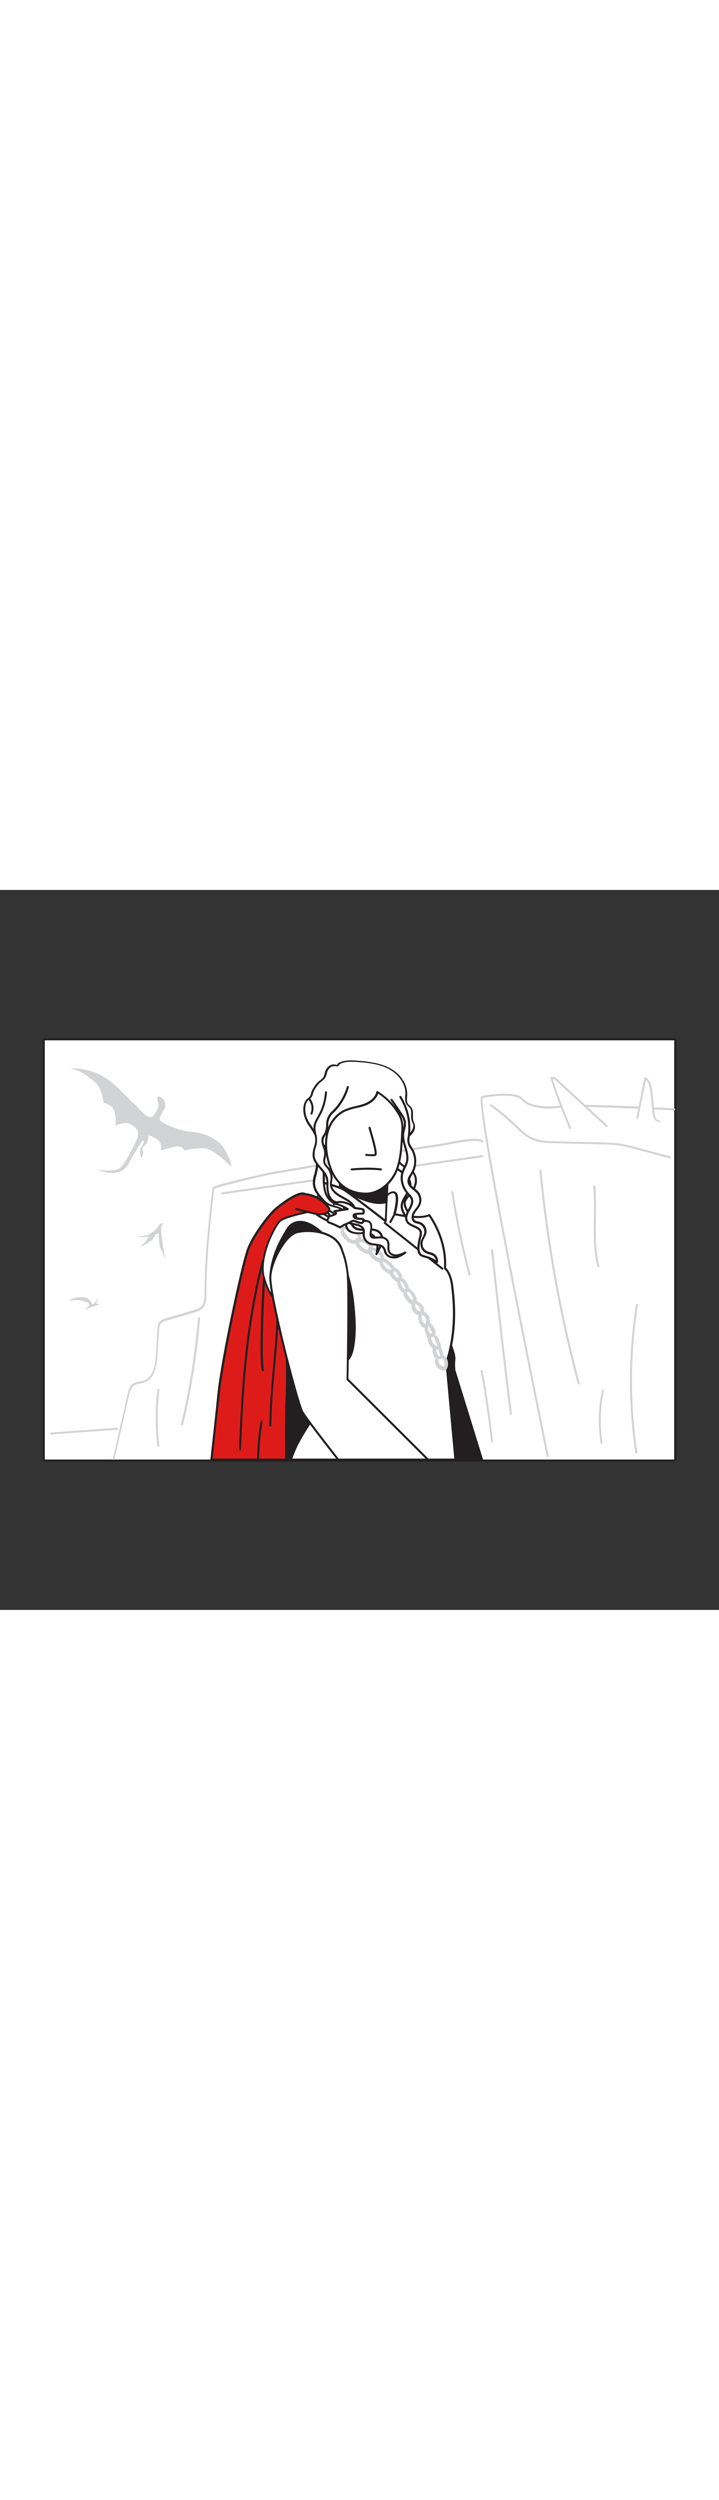 <svg version="1.1" id="Layer_1" xmlns="http://www.w3.org/2000/svg" xmlns:xlink="http://www.w3.org/1999/xlink" x="0px" y="0px" viewBox="0 0 500 500" style="width: 144px;" xml:space="preserve" data-imageid="daenerys-targaryen-93" imageName="Daenerys Targaryen" class="illustrations_image">
<rect x="0" y="0" width="500" height="500" fill="#333333" stroke="none"/>
<style type="text/css">
	.st0_daenerys-targaryen-93{fill:#FFFFFF;}
	.st1_daenerys-targaryen-93{fill:#231F20;}
	.st2_daenerys-targaryen-93{fill:#D1D3D4;}
	.st3_daenerys-targaryen-93{fill:#68E1FD;}
</style>
<g id="Frame_and_Background_daenerys-targaryen-93">
	<rect x="31.1" y="104.4" class="st0_daenerys-targaryen-93" width="437.8" height="291.2"/>
	<path class="st1_daenerys-targaryen-93" d="M468.9,104.4v291.2H31.1V104.4H468.9 M468.9,103H31.1c-0.8,0-1.4,0.6-1.4,1.4l0,0v291.2c0,0.8,0.6,1.4,1.4,1.4&#10;&#9;&#9;h437.8c0.8,0,1.4-0.6,1.4-1.4V104.4C470.3,103.6,469.7,103,468.9,103z"/>
	<path class="st2_daenerys-targaryen-93" d="M113.7,231.5c0,0-2.4,0.1-2.7,0.7c-0.8,1.5-1.8,2.8-3,4c-1.7,1.5-3.7,2.7-5.9,3.5c-1.8,0.4-3.8,1.6-7.3,0&#10;&#9;&#9;c1.1,1,2.5,1.6,4,1.5c1.6,0,3.1-0.3,4.6-1c-0.6,1.7-1.5,3.3-2.7,4.6c-1.7,1.5-3.1,3-3.1,3s5.7-2.2,7.9-4.6c1.2-1.2,2.1-2.6,2.6-4.1&#10;&#9;&#9;l2.3-0.5c0,2.7,0.2,5.5,0.6,8.2c0.2,1.5,0.8,2.9,1.7,4.1c0,0,2.4,6.6,2.3,6.3s-1.2-7.1-1.5-8.9s-1.5-10.4-1.4-11.9&#10;&#9;&#9;s-0.1-2.8,0.8-3.9L113.7,231.5z"/>
	<path class="st2_daenerys-targaryen-93" d="M69.6,282.8c-1,0.8-2,1.6-2.9,2.6c-1,1.2-1.5,2.9-2.4,2.2s-1.5-4.5-7-4.8c-3.4-0.1-6.8,0.7-9.7,2.5&#10;&#9;&#9;c0,0,6.8-1,9.7,0s4.8,1.4,4.8,2.5c-0.2,1.1-0.8,2-1.7,2.6c-0.7,0.5-1,2.7-0.5,1.4s3.6-1.9,5.3-2.6s4.3-1.1,3.4-1.7&#10;&#9;&#9;c-0.6-0.3-1.3-0.3-1.8,0C67.2,285.6,68.2,284,69.6,282.8z"/>
	<path class="st2_daenerys-targaryen-93" d="M380.9,393.9c-0.3,0-0.6-0.2-0.7-0.6c-0.1-0.6-12.9-62.7-24.9-124.1c-24.3-125-21.6-125.7-20.2-126&#10;&#9;&#9;c4.8-1.2,24.3-3.9,28.8,1.8c4,5,16.3,6.3,26,4.7c10.2-1.8,76.1,1.8,78.9,2c0.4,0,0.7,0.3,0.7,0.7c0,0,0,0,0,0&#10;&#9;&#9;c0,0.4-0.3,0.7-0.6,0.7c0,0-0.1,0-0.1,0c-0.7,0-68.5-3.7-78.6-2s-22.9,0.5-27.3-5.2c-3.6-4.5-20.5-3-27.2-1.4&#10;&#9;&#9;c-2.5,7.1,26,152.2,45.9,248.6c0.1,0.4-0.2,0.7-0.5,0.8L380.9,393.9z"/>
	<path class="st2_daenerys-targaryen-93" d="M79.2,395.8h-0.2c-0.4-0.1-0.6-0.4-0.5-0.8c0,0,0,0,0,0l10.3-45.2c0.5-2,1.1-4.8,3.1-6.5&#10;&#9;&#9;c1.6-1.1,3.4-1.8,5.3-1.9c1-0.2,2-0.4,2.9-0.7c6.6-2.4,7.9-11.2,8.3-17.7l1.1-17.8c0.1-1.6,0.2-3.9,1.6-5.5&#10;&#9;&#9;c1.2-1.1,2.7-1.9,4.3-2.2l18.8-5.5c2.6-0.7,4.8-1.5,6.2-3.2s1.7-4.1,1.8-6.8c0-25.1,2.7-51,5.6-75.1c0.1-0.7,0.1-1.3,20.3-6.2&#10;&#9;&#9;c10.2-2.5,20.7-4.8,22.6-5.1c11.5-1.8,23.3-3.9,34.6-5.9c5.5-1,10.9-1.9,16.4-2.9c21.3-3.7,42.1-7.2,62.8-10.2&#10;&#9;&#9;c0.6-0.1,1.8-0.3,3.4-0.6c15.5-3.1,26.2-4.5,28-1.6c0.2,0.3,0.1,0.7-0.2,1c0,0,0,0-0.1,0c-0.3,0.2-0.8,0.1-0.9-0.2c0,0,0,0,0,0&#10;&#9;&#9;c-1-1.7-10-1-26.5,2.3c-1.6,0.3-2.9,0.6-3.5,0.6c-20.7,3-41.5,6.5-62.8,10.2c-5.5,0.9-10.9,1.9-16.4,2.9c-11.4,2-23.1,4.1-34.7,5.9&#10;&#9;&#9;c-4.6,0.7-38.7,8.8-41.8,10.4c-2.9,24-5.5,49.7-5.5,74.7c-0.2,3-0.5,5.6-2.1,7.7s-4.6,3-6.9,3.7l-18.8,5.5&#10;&#9;&#9;c-1.4,0.3-2.6,0.9-3.7,1.8c-1,1.1-1.2,2.8-1.3,4.6l-1.2,17.7c-0.4,6.9-1.8,16.3-9.2,18.9c-1,0.3-2.1,0.6-3.1,0.8&#10;&#9;&#9;c-1.7,0.1-3.2,0.7-4.6,1.6c-1.5,1.3-2.1,3.4-2.7,5.7l-10.3,45.2C79.8,395.6,79.5,395.8,79.2,395.8z"/>
	<path class="st2_daenerys-targaryen-93" d="M154.6,211.4c-0.4,0-0.7-0.3-0.7-0.7c0-0.3,0.3-0.6,0.6-0.7l180.7-25.8c0.4-0.1,0.7,0.2,0.8,0.6&#10;&#9;&#9;c0.1,0.4-0.2,0.7-0.6,0.8L154.6,211.4L154.6,211.4z"/>
	<path class="st2_daenerys-targaryen-93" d="M106,157.6c0,0,3.1-3.8,3.8-6c0.6-1.5,0.6-3.2,0-4.8c-0.5-1.1-0.6-3.4,0.5-3.4c1.8,0.3,3.3,1.6,4,3.2&#10;&#9;&#9;c0.5,1.7,1.1,3.8,0,5.5s-4,6.3-3.2,7.8s12.8,7.5,22,8.1c6.8,0.3,13.4,2.8,18.8,7.1c4.1,3.1,9.4,13.7,8.9,17.1&#10;&#9;&#9;c0,0-12.3-12.9-19.4-12.9c-4.5,0-8.9,0.6-13.2,1.7c0,0-1.4-3.7-6-2.8s-10.3,2.8-10.3,2.8s1.2-4.3-1.8-7.1c-1.9-1.7-4.3-2.9-6.8-3.4&#10;&#9;&#9;c0,1.5-0.4,3-0.9,4.4c-0.9,2.2-3.2,3.5-3.3,4.3c-0.1,0.6-0.1,1.1,0,1.7c0.5,0.7,0.6,1.6,0.4,2.4c-0.3,1.5-1.2,3.1-1.5,2.4&#10;&#9;&#9;c-0.5-2-0.6-4-0.5-6c0.2-0.8,2.5-3.4,2.5-4.4c0-0.6-0.4-1.1-0.9-1.4c0,0-5.5,8.5-8,13s-3.6,7.8-9.4,9.2s-10.9-0.8-15.1-2.1&#10;&#9;&#9;c0,0,12.8,2.6,17.1-1.1s11.9-20.4,12.1-21.1c0.2-1.5,0.2-2.9,0.2-4.4c-0.2-0.5-4.6-6.1-9.2-5.5s-6.4,1.7-6.4,1.7s0.5-9.2-1.9-12.1&#10;&#9;&#9;c-1.7-1.9-4-3.2-6.5-3.7c0,0-1.2-10.2-5.4-13.8s-10.7-9.3-17.6-9.8c0,0,5.7-1.5,17.5,2.8c11.8,4.4,21.7,17.2,25.9,20.8&#10;&#9;&#9;s7.9,8.3,9.7,9.2C103.3,157.6,104.7,157.8,106,157.6z"/>
	<path class="st2_daenerys-targaryen-93" d="M465.9,186.4c-0.1,0-0.1,0-0.2,0l-22.8-6.1c-4.1-1.2-8.2-2.1-12.4-2.8c-4.2-0.5-8.4-0.8-12.6-0.8l-31.6-0.8&#10;&#9;&#9;c-5.6-0.1-11.9-0.3-17.3-2.9c-3.9-1.9-7-4.9-10.1-7.9l-1.1-1.1c-5.3-5-10.9-9.7-16.8-13.9c-0.3-0.2-0.4-0.6-0.2-1&#10;&#9;&#9;c0.2-0.3,0.6-0.4,1-0.2c0,0,0.1,0,0.1,0.1c6,4.3,11.7,9,17,14.1l1.1,1.1c3,2.9,6.1,5.8,9.7,7.6c5.2,2.5,11.3,2.7,16.8,2.8l31.6,0.7&#10;&#9;&#9;c4.2,0,8.5,0.3,12.7,0.8c4.2,0.7,8.4,1.7,12.5,2.9l22.8,6c0.4,0.1,0.6,0.5,0.5,0.8c0,0,0,0,0,0&#10;&#9;&#9;C466.5,186.2,466.2,186.4,465.9,186.4z"/>
	<path class="st2_daenerys-targaryen-93" d="M402.4,343.4c-0.3,0-0.6-0.2-0.7-0.5c-12.9-48.5-21.8-98-26.6-148c0-0.4,0.2-0.7,0.6-0.8c0,0,0,0,0,0&#10;&#9;&#9;c0.4,0,0.7,0.2,0.8,0.6c4.8,49.9,13.7,99.3,26.6,147.8c0.1,0.4-0.1,0.8-0.5,0.9L402.4,343.4z"/>
	<path class="st2_daenerys-targaryen-93" d="M355.3,364.6c-0.4,0-0.7-0.3-0.7-0.6c-4.7-37.7-9.1-76-13.1-113.7c-0.1-0.4,0.2-0.7,0.6-0.8s0.7,0.2,0.8,0.6&#10;&#9;&#9;c0,0,0,0,0,0.1c4,37.8,8.4,76,13.1,113.7C356.1,364.2,355.8,364.5,355.3,364.6C355.4,364.6,355.4,364.6,355.3,364.6L355.3,364.6z"/>
	<path class="st0_daenerys-targaryen-93" d="M396.5,165.4c-4.9-11.4-9.2-23-13.1-34.8c1.4-0.5,2.8,0.6,3.9,1.6l34.6,31.9"/>
	<path class="st2_daenerys-targaryen-93" d="M396.5,166.1c-0.3,0-0.5-0.2-0.6-0.4c-4.9-11.4-9.3-23.1-13.1-34.9c-0.1-0.4,0.1-0.8,0.4-0.9&#10;&#9;&#9;c1.7-0.6,3.4,0.6,4.6,1.7l34.5,31.8c0.3,0.3,0.3,0.7,0,1c-0.3,0.3-0.7,0.3-1,0c0,0,0,0,0,0l-34.5-31.8c-0.7-0.7-1.5-1.2-2.5-1.5&#10;&#9;&#9;c3.7,11.4,8,22.9,12.8,33.9c0.2,0.3,0,0.8-0.3,0.9c0,0,0,0,0,0C396.7,166,396.6,166.1,396.5,166.1z"/>
	<path class="st0_daenerys-targaryen-93" d="M443.1,158.1l5.6-27.5c3.2,2.4,3.9,6.9,4.3,10.9l1.4,13.8c0.2,2.4,1.5,5.6,3.9,5.1"/>
	<path class="st2_daenerys-targaryen-93" d="M457.9,161c-0.6,0-1.2-0.2-1.7-0.6c-1.5-1.1-2.2-3.4-2.4-5.2l-1.4-13.8c-0.4-3.6-0.9-7.3-3.2-9.6l-5.3,26.4&#10;&#9;&#9;c-0.1,0.4-0.4,0.6-0.8,0.6c-0.4-0.1-0.6-0.5-0.5-0.8c0,0,0,0,0,0l5.5-27.5c0-0.2,0.2-0.4,0.4-0.5c0.2-0.1,0.5,0,0.7,0.1&#10;&#9;&#9;c3.4,2.5,4.2,7.2,4.6,11.4l1.4,13.8c0.2,1.6,0.8,3.5,1.8,4.3c0.3,0.3,0.8,0.4,1.2,0.3c0.4-0.1,0.7,0.2,0.8,0.6&#10;&#9;&#9;c0.1,0.4-0.2,0.7-0.5,0.8C458.3,161,458.1,161,457.9,161z"/>
	<path class="st2_daenerys-targaryen-93" d="M326.6,268c-0.3,0-0.6-0.2-0.7-0.5c-5-19-9.1-38.2-12-57.6c0-0.4,0.3-0.7,0.6-0.8c0.3,0,0.7,0.2,0.7,0.5&#10;&#9;&#9;c3,19.3,7,38.5,12,57.4c0.1,0.4-0.1,0.8-0.5,0.9C326.7,268,326.6,268,326.6,268z"/>
	<path class="st2_daenerys-targaryen-93" d="M442.5,391.5c-0.3,0-0.6-0.3-0.7-0.6c-5.1-34.1-4.9-68.7,0.4-102.8c0.1-0.4,0.4-0.6,0.8-0.6&#10;&#9;&#9;c0.4,0.1,0.6,0.4,0.6,0.8c0,0,0,0,0,0c-5.3,33.9-5.5,68.4-0.4,102.4c0.1,0.4-0.2,0.7-0.6,0.8C442.6,391.5,442.6,391.5,442.5,391.5&#10;&#9;&#9;L442.5,391.5z"/>
	<path class="st2_daenerys-targaryen-93" d="M416.1,261.9c-0.3,0-0.6-0.2-0.7-0.5c-2.8-11.1-2.6-22.8-2.4-34c0.2-7.2,0.1-14.4-0.4-21.6&#10;&#9;&#9;c0-0.4,0.2-0.7,0.6-0.8c0,0,0,0,0,0c0.4,0,0.7,0.2,0.8,0.6c0.5,7.3,0.6,14.5,0.4,21.8c-0.2,11.2-0.4,22.7,2.4,33.7&#10;&#9;&#9;c0.1,0.4-0.1,0.8-0.5,0.9L416.1,261.9z"/>
	<path class="st2_daenerys-targaryen-93" d="M35.6,378.1c-0.4,0-0.7-0.3-0.7-0.6c0-0.4,0.3-0.7,0.6-0.7c0,0,0,0,0,0l45.9-3.3c0.4-0.1,0.7,0.2,0.8,0.6&#10;&#9;&#9;s-0.2,0.7-0.6,0.8c0,0-0.1,0-0.1,0L35.6,378.1L35.6,378.1z"/>
	<path class="st2_daenerys-targaryen-93" d="M126.6,371.8h-0.2c-0.4-0.1-0.6-0.5-0.5-0.8c5.8-24.2,9.7-48.9,11.8-73.7c0-0.4,0.4-0.7,0.8-0.6&#10;&#9;&#9;c0.4,0,0.7,0.4,0.6,0.8c-2,24.9-6,49.6-11.8,73.9C127.2,371.6,126.9,371.8,126.6,371.8z"/>
	<path class="st2_daenerys-targaryen-93" d="M110.1,386.8c-0.4,0-0.7-0.3-0.7-0.6c-1.5-13-1.5-26.1,0-39.1c0-0.4,0.4-0.7,0.8-0.6c0,0,0,0,0,0&#10;&#9;&#9;c0.4,0,0.7,0.4,0.6,0.8c-1.5,12.9-1.5,25.9,0,38.8C110.8,386.4,110.5,386.8,110.1,386.8C110.2,386.8,110.2,386.8,110.1,386.8&#10;&#9;&#9;L110.1,386.8z"/>
	<path class="st2_daenerys-targaryen-93" d="M418.4,384.8c-0.3,0-0.6-0.2-0.7-0.6c-2-12.2-1.7-24.6,0.9-36.6c0.1-0.4,0.5-0.6,0.8-0.5&#10;&#9;&#9;c0.4,0.1,0.6,0.5,0.5,0.8l0,0c-2.5,11.9-2.8,24.1-0.9,36.1c0.1,0.4-0.2,0.7-0.6,0.8c0,0,0,0,0,0L418.4,384.8z"/>
	<path class="st2_daenerys-targaryen-93" d="M342.2,383.8c-0.4,0-0.7-0.3-0.7-0.6c0-0.4-4.1-35.5-7.3-48.8c-0.1-0.4,0.1-0.8,0.5-0.9&#10;&#9;&#9;c0.4-0.1,0.8,0.1,0.8,0.5c0,0,0,0,0,0c3.2,13.4,7.3,48.6,7.3,49C343,383.4,342.7,383.7,342.2,383.8L342.2,383.8z"/>
</g>
<g id="Character_daenerys-targaryen-93">
	<rect x="185.7" y="252.9" class="st1_daenerys-targaryen-93" width="40.9" height="142.7"/>
	<path class="st1_daenerys-targaryen-93" d="M226.6,396.3h-40.9c-0.4,0-0.7-0.3-0.7-0.7c0,0,0,0,0,0V252.9c0-0.4,0.3-0.7,0.7-0.7l0,0h40.9&#10;&#9;&#9;c0.4,0,0.7,0.3,0.7,0.7l0,0v142.7C227.3,396,227,396.3,226.6,396.3C226.6,396.3,226.6,396.3,226.6,396.3z M186.4,394.9h39.5V253.6&#10;&#9;&#9;h-39.5V394.9z"/>
	<path class="st1_daenerys-targaryen-93" d="M335.4,395.6l-19.3-62.1c-0.3-2.6-0.3-5.3,0-7.9c0.5-2.9-3.9-13.4-3.9-13.4s-18.1,8-19.1,14.2&#10;&#9;&#9;c-0.7,3.9,6.4,42.1,11.5,69.2L335.4,395.6z"/>
	<path class="st1_daenerys-targaryen-93" d="M335.4,396.3h-30.9c-0.3,0-0.6-0.2-0.7-0.6c-5.6-29.5-12.2-65.5-11.5-69.4c1.1-6.5,18.8-14.4,19.5-14.7&#10;&#9;&#9;c0.4-0.2,0.8,0,0.9,0.4c0,0,0,0,0,0c0.5,1.1,4.5,10.8,4,13.8c-0.3,2.6-0.3,5.1,0,7.7l19.2,62c0.1,0.2,0,0.4-0.1,0.6&#10;&#9;&#9;C335.8,396.2,335.6,396.3,335.4,396.3z M305.1,394.9h29.3l-19-61.2c-0.3-2.7-0.4-5.5-0.1-8.2c0.4-2-2.3-9-3.6-12.3&#10;&#9;&#9;c-5.4,2.5-17.3,8.8-18.1,13.4C293.2,329.4,297.2,353.7,305.1,394.9z"/>
	<path class="st3_daenerys-targaryen-93 targetColor" d="M199,395.6c-0.1-15.9-0.2-35,0.4-46.1c1-21.5-2.4-77.6-1-89.5s1.4-21.5,6.5-26.7s15.7,3.1,19-7.9&#10;&#9;&#9;c0,0,5.2-2.6,3.1-5.5s-11.1-7.2-15.3-9s-16.8,7.5-20.9,11.4s-14.4,16.9-18.3,27.2c-3.9,10.2-18.3,77.4-20.7,101.3&#10;&#9;&#9;c-1.2,11.9-3.1,29.8-4.8,44.8H199z" style="fill: rgb(221, 28, 26);"/>
	<path class="st1_daenerys-targaryen-93" d="M199,396.3h-52c-0.2,0-0.4-0.1-0.5-0.2c-0.1-0.2-0.2-0.4-0.2-0.6c1.5-13.6,3.6-32.4,4.8-44.8&#10;&#9;&#9;c2.4-24.4,16.9-91.5,20.7-101.5s14.1-23.2,18.5-27.4c3.1-2.9,16.7-13.6,21.6-11.5c1.3,0.6,13,5.6,15.6,9.2c0.6,0.7,0.8,1.7,0.5,2.6&#10;&#9;&#9;c-0.5,1.9-2.8,3.4-3.6,3.8c-2.1,6.7-7.1,6.5-11.4,6.3c-3-0.1-5.8-0.3-7.6,1.6c-4.1,4.1-4.8,11.3-5.7,20.4c-0.2,1.9-0.4,3.8-0.6,5.9&#10;&#9;&#9;c-0.7,6-0.2,23.2,0.4,41.5s1.1,37.3,0.6,48c-0.5,11.4-0.5,31.4-0.4,46.1c0,0.2-0.1,0.4-0.2,0.5C199.3,396.2,199.2,396.3,199,396.3z&#10;&#9;&#9; M147.9,394.9h50.4c-0.1-14.7-0.2-34.2,0.4-45.5c0.5-10.7-0.1-29.6-0.6-47.9s-1.1-35.6-0.4-41.7c0.2-2,0.4-4,0.6-5.8&#10;&#9;&#9;c0.9-9.4,1.6-16.8,6.1-21.2c2.3-2.3,5.6-2.2,8.7-2c4.5,0.2,8.3,0.4,10.1-5.5c0.1-0.2,0.2-0.4,0.4-0.4c0.8-0.4,2.8-1.7,3.2-3&#10;&#9;&#9;c0.1-0.5,0-1-0.3-1.4c-1.9-2.7-10.6-6.9-15-8.8c-3.3-1.4-15.2,6.6-20.1,11.2c-4.3,4.1-14.3,17-18.1,26.9&#10;&#9;&#9;c-3.8,9.9-18.2,76.7-20.6,101.1C151.3,363,149.3,381.3,147.9,394.9L147.9,394.9z"/>
	<path class="st0_daenerys-targaryen-93" d="M270,193.6c0,0.2-0.1,1.4-0.1,3.4c-0.2,4.3-0.6,12.1-0.9,19.6c-0.5,10.1-1,19.8-1,19.8s-25.1-18.8-31.2-28.7&#10;&#9;&#9;l-0.1-1.6l-0.8-9.3l-0.9-11.9L270,193.6z"/>
	<path class="st1_daenerys-targaryen-93" d="M267.9,237.2c-0.2,0-0.3,0-0.4-0.1c-1-0.8-25.3-19-31.4-28.9c-0.1-0.1-0.1-0.2-0.1-0.3l-1.8-22.8&#10;&#9;&#9;c0-0.2,0.1-0.5,0.2-0.6c0.2-0.2,0.4-0.2,0.6-0.2l35.1,8.6c0.3,0.1,0.5,0.4,0.5,0.7c0,0.1,0,0.6-0.1,1.4l-0.2,5.4&#10;&#9;&#9;c-0.2,4.4-0.5,10.4-0.8,16.3l-1,19.8c0,0.3-0.2,0.5-0.4,0.6C268.1,237.1,268,237.2,267.9,237.2z M237.4,207.5&#10;&#9;&#9;c5.4,8.6,25,23.8,29.9,27.5l0.9-18.4c0.3-5.9,0.6-11.9,0.8-16.3l0.2-5.4c0-0.3,0-0.6,0-0.8l-33.5-8.3L237.4,207.5z"/>
	<path class="st0_daenerys-targaryen-93" d="M203.1,301.2c12.6,19.1,17.9,61.5,17.9,61.5c-5.3,7-10.1,14.3-14.2,22.1c-1.8,3.5-3.3,7.1-4.5,10.8h114.4&#10;&#9;&#9;c-2.6-28-6.2-67.5-6.2-67.5c7.5-23,5-43.8,3.9-53.1s-5-12.3-5-12.3c1.4-21-10.9-36.9-10.9-36.9c-6.8,3.4-24.1-0.7-24.1-0.7&#10;&#9;&#9;s3-10.5,1.1-13.9s-6.4,1-6.4,1l-0.8,17.9c0,0-25.4-19.7-29-21.9s-14.1-4.8-14.1-4.8l-8.3,19.6c0,0-17.8,3.4-21.7,6.5&#10;&#9;&#9;s-15.6,26.1-11.4,39.8C187.7,283.1,190.4,282.1,203.1,301.2z"/>
	<path class="st1_daenerys-targaryen-93" d="M316.7,396.3H202.3c-0.2,0-0.4-0.1-0.6-0.3c-0.1-0.2-0.2-0.4-0.1-0.7c1.2-3.7,2.7-7.4,4.6-10.9&#10;&#9;&#9;c4.1-7.7,8.8-15.1,14.1-22c-0.5-3.8-5.9-43-17.8-60.9c-4.5-6.8-7.7-11-10.2-14.3c-4.6-6-6.6-8.7-9.3-17.6&#10;&#9;&#9;c-4.3-14.3,7.8-37.5,11.7-40.6c3.7-2.9,19-6,21.6-6.6l8.2-19.3c0.1-0.3,0.5-0.5,0.8-0.4c0.4,0.1,10.7,2.6,14.4,4.9&#10;&#9;&#9;c3.2,2,23,17.2,28,21.1l0.7-16.5c0-0.2,0.1-0.4,0.2-0.5c0.3-0.3,3-2.8,5.4-2.4c0.9,0.2,1.7,0.8,2.2,1.6c1.7,3.1-0.2,11.1-0.9,13.7&#10;&#9;&#9;c3.3,0.7,17.2,3.4,22.9,0.6c0.3-0.2,0.7-0.1,0.9,0.2c0.1,0.2,12.3,16.2,11.1,37c1,0.9,4,4.4,5,12.5c1.1,9,3.7,30.1-3.9,53.3&#10;&#9;&#9;c0.2,2.6,3.7,40.4,6.2,67.4c0,0.4-0.3,0.7-0.6,0.8C316.8,396.2,316.7,396.3,316.7,396.3L316.7,396.3z M203.3,394.9h112.6&#10;&#9;&#9;c-2.6-27.9-6.1-66.7-6.1-66.7c0-0.1,0-0.2,0-0.3c7.5-22.9,4.9-43.8,3.9-52.8s-4.7-11.8-4.7-11.8c-0.2-0.1-0.3-0.4-0.3-0.6&#10;&#9;&#9;c1.2-18.5-8.5-33.2-10.5-36c-7.3,3-23.4-0.7-24.1-0.9c-0.2,0-0.4-0.2-0.5-0.3c-0.1-0.2-0.1-0.4-0.1-0.6c0.8-2.8,2.6-10.8,1.2-13.4&#10;&#9;&#9;c-0.2-0.5-0.6-0.8-1.1-0.9c-1.3-0.2-3.1,1.1-4,1.9l-0.7,17.6c0,0.3-0.2,0.5-0.4,0.6c-0.2,0.1-0.5,0.1-0.8-0.1&#10;&#9;&#9;c-0.2-0.2-25.4-19.7-29-21.8c-3-1.8-11.1-4-13.3-4.5l-8.1,19.1c-0.1,0.2-0.3,0.4-0.5,0.4c-0.2,0-17.6,3.4-21.4,6.4&#10;&#9;&#9;s-15.2,25.5-11.2,39c2.6,8.7,4.6,11.3,9.1,17.2c2.6,3.4,5.8,7.6,10.3,14.4l0,0c12.6,19.1,18,61.4,18.1,61.8c0,0.2,0,0.4-0.2,0.5&#10;&#9;&#9;c-5.3,6.9-10,14.3-14.1,22C205.8,388.3,204.5,391.5,203.3,394.9z"/>
	<path class="st2_daenerys-targaryen-93" d="M272,263.9"/>
	<path class="st2_daenerys-targaryen-93" d="M311.1,326.4c-0.4-1.4-1.4-2.5-2.8-3c0.1-0.7,0-1.3-0.2-2c-0.4-1.4-0.9-2.8-1.5-4.2c0-0.1-0.1-0.1-0.1-0.1&#10;&#9;&#9;c0.1-0.7,0-1.4-0.2-2c-0.6-1.8-1.4-3.5-2.2-5.1c-0.3-0.6-1.1-0.8-1.7-0.4l0,0c0.2-0.3,0.3-0.6,0.4-0.9c0.3-1.6,0-3.3-0.9-4.6&#10;&#9;&#9;c-0.8-1.4-1.8-2.7-3-3.8c0.4-3.1-1.2-6.1-4-7.5c0.1-1.5-0.2-2.9-1.1-4.1c-0.9-1.5-2.3-2.6-4-3.3c0.3-1.6-0.6-3.4-1.4-4.7&#10;&#9;&#9;c-1.1-1.6-2.4-3.1-4-4.2l0,0c-0.2-1.2-0.7-2.4-1.3-3.5c-0.8-1.5-2-2.8-3.4-3.7c0,0,0,0-0.1,0c0-0.4,0-0.8-0.1-1.2&#10;&#9;&#9;c-0.3-1.4-1.1-2.8-2.1-3.8c-0.8-1-1.9-1.8-3.2-2.2c-0.5-1.1-1.2-2-2.1-2.8c-1.5-1.5-3.3-2.8-5.1-3.9c0-1.7-1.3-3.3-2.4-4.4&#10;&#9;&#9;c-1.4-1.5-3.2-2.5-5.3-2.7l0,0c-0.6-2.2-2.1-4-4.1-5c-1-0.6-2.2-1-3.3-1.1l-0.8-0.1c0.1-0.6,0-1.2-0.2-1.7c-0.7-2.4-3-4-4.9-5.3&#10;&#9;&#9;c-1.2-0.9-2.5-1.5-4-1.7c-2.9-0.3-5.3,1-5.1,4.1c0.1,2.4,2.3,4.4,3.9,5.9c1.7,1.7,4,2.5,6.3,2.4c0.4,1.1,1,2.1,1.8,2.9&#10;&#9;&#9;c0.8,0.9,1.6,1.6,2.6,2.3c0.9,0.7,2,1.2,3.2,1.6c0.5,0.1,1,0.1,1.6,0.1c0.2,0.3,0.4,0.7,0.7,1c1.1,1.6,2.5,2.9,4.1,3.9&#10;&#9;&#9;c0.8,0.4,1.6,0.7,2.5,0.8c0,0.3,0.1,0.6,0.2,0.9c0.3,1,0.7,1.9,1.3,2.7c1,1.7,2.4,3,4.1,3.9c0.6,0.3,1.2,0.5,1.8,0.6&#10;&#9;&#9;c0,0.3,0,0.5,0.1,0.8c0.6,1.2,1.5,2.3,2.5,3.3c0.5,0.5,1.1,0.9,1.7,1.3c0.3,0.2,0.5,0.3,0.8,0.4c0.1,1.5,0.6,3,1.3,4.4&#10;&#9;&#9;c0.7,1.3,1.8,2.4,3.1,3.1c0,1.1,0.3,2.1,0.8,3c0.9,1.5,2,2.9,3.3,4.2c0.4,0.4,0.9,0.7,1.5,1c-0.1,0.9,0,1.7,0.2,2.6&#10;&#9;&#9;c0.5,1.7,1.6,3.2,3.1,4.1c0.5,0.3,1,0.6,1.6,0.7c-0.2,1.3-0.2,2.6,0.2,3.8c0.4,1.7,1.3,3.3,2.6,4.4c0.5,0.3,1,0.5,1.5,0.6&#10;&#9;&#9;c-0.2,1.8,0.4,3.6,1.5,5c-0.3,0.5-0.2,1.1,0.2,1.5c-0.1-0.1,0,0,0,0.1l0.1,0.2c-0.1-0.1,0.1,0.2,0.1,0.2c0.1,0.3,0.1,0.7,0.2,1&#10;&#9;&#9;c0,0.2,0,0.1,0,0.1l0.1,0.5c0,0.1,0,0.3,0.1,0.5c0.1,0.3,0.2,0.7,0.3,1c0.6,1.5,1.4,2.8,2.6,3.9c0.2,0.2,0.4,0.4,0.5,0.5&#10;&#9;&#9;c-0.1,0.2-0.2,0.4-0.2,0.6c-0.2,2.4,0.8,4.8,2.5,6.4c-0.5,0.1-0.9,0.6-0.9,1.1c0,1.5,0.4,3,1.2,4.4c1,1.2,2.4,2.1,3.9,2.5&#10;&#9;&#9;c0.9,0.4,2,0.2,2.7-0.5c0.6-0.5,0.9-1.2,1.1-2C311.8,329.4,311.6,327.8,311.1,326.4z M247.7,242.1c-0.3,0.3-0.5,0.7-0.6,1.1H247&#10;&#9;&#9;c-1.7,0-3.4-0.6-4.6-1.9c-1.4-1.5-2.6-3.1-3.4-5c0.1,0,0.2-0.1,0.3-0.1c1.6-0.8,3.5-0.7,4.9,0.4c0.8,0.6,1.6,1.1,2.4,1.8&#10;&#9;&#9;c0.7,0.5,1.3,1.2,1.8,1.9c0.3,0.5,0.4,1,0.4,1.5C248.3,241.7,247.9,241.8,247.7,242.1L247.7,242.1z M255.7,250.1h-0.1&#10;&#9;&#9;c-0.8-0.2-1.6-0.5-2.3-1c-0.7-0.4-1.3-1-1.9-1.5c-0.6-0.6-1.2-1.3-1.6-2.1c-0.1-0.1-0.2-0.3-0.2-0.4c0.3-0.1,0.6-0.3,0.7-0.5l0,0&#10;&#9;&#9;l0,0c0,0,0.3-0.1,0.2-0.1c0.3,0,0.7,0,1,0c0.7,0.1,1.4,0.3,2.1,0.7c1.3,0.6,2.4,1.7,3.1,3c0,0,0,0,0,0.1&#10;&#9;&#9;C256.1,248.6,255.7,249.3,255.7,250.1L255.7,250.1z M264.5,255.3c0,0.1,0,0.1,0,0.2c0,0,0.1-0.1,0,0l-0.1,0.1c0-0.1,0,0,0,0h-0.1&#10;&#9;&#9;c-0.6,0-1.1-0.1-1.6-0.4c-1.2-0.6-2.2-1.5-3-2.5c-0.4-0.5-0.8-1-1.1-1.5c0.2-0.2,0.4-0.5,0.5-0.8c1.1,0.1,2.2,0.6,3.1,1.4&#10;&#9;&#9;c0.6,0.5,1.1,1.1,1.6,1.7c0.2,0.2,0.3,0.5,0.5,0.7c0.1,0.1,0.1,0.2,0.1,0.2l0.1,0.1l0.1,0.3c0,0,0,0.1,0,0.1c0,0.1,0,0.1,0,0.2&#10;&#9;&#9;C264.5,255.2,264.5,255.3,264.5,255.3L264.5,255.3z M272,263.8L272,263.8l-0.4,0.1c-0.3,0-0.6-0.1-0.9-0.2c-1.2-0.5-2.2-1.3-3-2.4&#10;&#9;&#9;c-0.5-0.7-0.9-1.4-1.2-2.1c-0.1-0.3-0.3-0.7-0.4-1c-0.1-0.2-0.1-0.3-0.1-0.5l0,0c1.1,0.6,2.1,1.4,3.1,2.2c0.6,0.5,1.2,1.1,1.8,1.6&#10;&#9;&#9;c0.4,0.4,0.7,0.9,1,1.4c0,0.2,0,0.4,0,0.6C271.9,263.6,272,263.7,272,263.8L272,263.8z M277,269.3c0,0.1-0.1,0.2-0.1,0.4&#10;&#9;&#9;c-0.2-0.1-0.5-0.3-0.7-0.5c0,0-0.4-0.3-0.3-0.2l-0.4-0.3c-0.5-0.4-0.9-0.9-1.3-1.4c-0.1-0.1-0.1-0.1,0,0l-0.1-0.2l-0.3-0.4&#10;&#9;&#9;c-0.2-0.3-0.3-0.5-0.5-0.8c0.5-0.3,0.8-0.7,1-1.2c0.1,0.1,0.2,0.1,0.3,0.2c0.5,0.4,1,0.9,1.4,1.4c0.4,0.5,0.7,1,0.9,1.5l0.1,0.4&#10;&#9;&#9;c0,0,0.1,0.5,0.1,0.3c0,0.2,0,0.4,0,0.5C277.1,269.1,277,269.5,277,269.3L277,269.3z M281.8,277.3h-0.2l-0.2-0.1h-0.1l-0.3-0.2&#10;&#9;&#9;c-0.1-0.1,0,0-0.2-0.1l-0.3-0.3c-0.4-0.4-0.7-0.8-1-1.3c-0.6-1.1-1-2.3-1.1-3.6c0.1-0.1,0.1-0.1,0.2-0.2l0.1,0.1&#10;&#9;&#9;c0.2,0.2,0.5,0.4,0.7,0.6c0.4,0.4,0.7,0.7,1,1.2c0.6,0.9,1.1,1.9,1.3,2.9c0.1,0.2,0.1,0.5,0.2,0.8c0,0,0,0.4,0,0.2c0,0,0,0.1,0,0.1&#10;&#9;&#9;L281.8,277.3z M287,284.5c-0.1,0.2-0.2,0.4-0.3,0.6c-0.1-0.1-0.2-0.1-0.2-0.2c-0.9-0.9-1.8-1.9-2.5-3c-0.2-0.3-0.4-0.6-0.6-1&#10;&#9;&#9;c-0.1-0.2-0.2-0.5-0.3-0.7c0-0.1-0.1-0.3-0.1-0.5c0,0,0,0,0,0c0-0.1,0-0.2,0-0.3l0,0c0.2,0,0.3-0.1,0.4-0.2&#10;&#9;&#9;c0.2-0.1,0.3-0.2,0.4-0.4c0.6,0.5,1.2,1.1,1.7,1.8c0.8,1,1.4,2.1,1.8,3.3c0,0,0,0.1,0,0.1C287.1,284.4,287.1,284.5,287,284.5&#10;&#9;&#9;L287,284.5z M292.3,292.3c-0.2,0.1-0.3,0.2-0.4,0.4h-0.1l-0.2,0l-0.2-0.1h0c-0.2-0.1-0.3-0.2-0.5-0.3c-0.5-0.3-0.9-0.7-1.2-1.1l0,0&#10;&#9;&#9;l0,0l-0.1-0.2l-0.2-0.4c-0.1-0.2-0.3-0.5-0.4-0.8c-0.3-0.7-0.3-1.5-0.2-2.3c0.5,0.2,1,0.4,1.4,0.7l0.1,0.1l0,0l0,0l0.3,0.3&#10;&#9;&#9;c0.2,0.2,0.4,0.4,0.6,0.7l0,0l0,0c0,0,0.1,0.1,0.1,0.1c0.1,0.1,0.2,0.3,0.3,0.4c0.1,0.1,0.1,0.2,0.2,0.4l0.2,0.4&#10;&#9;&#9;c0.1,0.2,0.2,0.5,0.2,0.7c0,0.1,0.1,0.3,0.1,0.4c0-0.2,0,0.2,0,0.3S292.3,292.3,292.3,292.3L292.3,292.3z M296.3,299.9&#10;&#9;&#9;c0,0.3-0.1,0.5-0.2,0.8c0,0.1-0.2,0.5-0.3,0.7c-0.1,0-0.1,0-0.1,0l-0.3-0.1h-0.1l-0.2-0.1h0L295,301l-0.3-0.3l-0.1-0.1l-0.1-0.1&#10;&#9;&#9;c-0.1-0.1-0.2-0.3-0.3-0.4c-0.3-0.5-0.5-1-0.6-1.5c-0.2-0.7-0.4-1.4-0.4-2.1c0-0.5,0.1-1,0.3-1.5&#10;&#9;&#9;C295.5,295.9,296.6,297.9,296.3,299.9L296.3,299.9z M299.3,307.8L299.3,307.8l-0.4-0.3c-0.1-0.1-0.2-0.2-0.3-0.4&#10;&#9;&#9;c0.1,0.2-0.1-0.2-0.2-0.2c-0.3-0.4-0.5-0.9-0.6-1.4c0,0-0.1-0.3-0.1-0.3v-0.4c0-0.1,0-0.3,0-0.5s0-0.1,0-0.2c0,0,0-0.1,0-0.1&#10;&#9;&#9;c0.1-0.3,0-0.7-0.2-1c0.1-0.1,0.1-0.1,0.2-0.2c0.7,0.7,1.2,1.5,1.7,2.3c0.4,0.6,0.6,1.3,0.8,1.9c0,0.2,0,0,0,0.2c0,0.2,0,0.4,0,0.5&#10;&#9;&#9;v0.1c0,0.1,0,0.2-0.1,0.3v0.1h-0.1H300l-0.1-0.1l-0.4-0.2L299.3,307.8z M302.9,316.6c-0.2-0.1-0.4-0.3-0.5-0.5&#10;&#9;&#9;c-0.2-0.2-0.4-0.4-0.6-0.7c-0.8-0.8-1.4-1.9-1.7-3c-0.2-0.7-0.2-1.2-0.3-1.9l0,0c0.4,0.1,0.8,0.1,1.2,0c0.3-0.1,0.6-0.3,0.8-0.5&#10;&#9;&#9;c-0.2,0.3-0.2,0.7,0,1.1c0.6,1.2,1.2,2.4,1.7,3.6c0.1,0.3,0.2,0.6,0.3,0.9c0.1,0.2,0.2,0.5,0.2,0.8c0,0.1,0,0.3,0,0.2v0.1&#10;&#9;&#9;c-0.1,0.1-0.1,0.1,0,0l-0.1,0h-0.1h-0.1h-0.1c-0.1,0-0.3,0-0.1,0C303.3,316.8,303.1,316.8,302.9,316.6L302.9,316.6z M303.3,320.1&#10;&#9;&#9;c0-0.1,0-0.2,0-0.3c0-0.2,0-0.3,0-0.5c0.4,0.1,0.9,0,1.3-0.1l0.2-0.1c0,0,0,0.1,0,0.1l0.4,1c0.2,0.6,0.4,1.2,0.6,1.9&#10;&#9;&#9;c0,0.1,0.1,0.3,0.1,0.5v0.2c0-0.1,0-0.1,0,0.1s0,0.4,0,0.4c0,0.1,0,0.1-0.1,0.2l-0.1,0.2l-0.1,0.1l0,0h-0.1l-0.2,0l0,0l-0.1-0.1&#10;&#9;&#9;l-0.3-0.2c0.2,0.1-0.1-0.1-0.2-0.1l-0.3-0.3l0,0l-0.1-0.2c-0.1-0.2-0.3-0.5-0.4-0.7c0,0-0.1-0.3-0.1-0.3l-0.1-0.4&#10;&#9;&#9;c-0.1-0.3-0.1-0.5-0.2-0.8S303.4,320.2,303.3,320.1L303.3,320.1z M309.2,330c0,0.1,0,0.2-0.1,0.3s-0.1,0.2-0.1,0.2&#10;&#9;&#9;c0,0.1-0.1,0.2-0.2,0.3l-0.1,0.1l0,0l0,0l0,0h-0.1l-0.3-0.1l-0.8-0.3l-0.2-0.1h-0.1l-0.4-0.2c-0.2-0.1-0.4-0.2-0.6-0.4l-0.2-0.2&#10;&#9;&#9;c-0.1-0.1-0.2-0.2-0.3-0.3l-0.1-0.1l-0.1-0.2c-0.1-0.1-0.1-0.3-0.2-0.4c0,0-0.1-0.2-0.1-0.3s-0.1-0.3-0.1-0.5&#10;&#9;&#9;c-0.1-0.3-0.1-0.6-0.2-0.9v-0.1c0,0,0-0.1,0-0.1l-0.1-0.5c0-0.1-0.1-0.3-0.1-0.4c0.8,0.2,1.5,0,2.2-0.4c0.2,0.1,0.3,0.1,0.5,0.1&#10;&#9;&#9;c-0.2,0,0,0,0.1,0h0.1l0,0c0,0,0.3,0.2,0.1,0l0.2,0.2c0,0,0.2,0.3,0.1,0.1c0.1,0.1,0.1,0.2,0.2,0.3c0.1,0.1,0.1,0.2,0.2,0.3&#10;&#9;&#9;l0.1,0.2c0.2,0.4,0.3,0.9,0.4,1.4c0,0.1,0,0.3,0.1,0.4c0,0,0,0.1,0,0.1v0.1c0,0.3,0,0.6,0,0.8C309.3,329.8,309.2,329.9,309.2,330z"/>
	<path class="st1_daenerys-targaryen-93" d="M269.8,197c-0.2,4.3-0.6,12.1-0.9,19.6c-10.3,3.4-26.3-6.2-32.3-10.5l-0.8-9.3h33.8&#10;&#9;&#9;C269.7,196.9,269.7,196.9,269.8,197z"/>
	<path class="st1_daenerys-targaryen-93" d="M264,218.1c-11.7,0-26.1-10-27.9-11.3c-0.2-0.1-0.3-0.3-0.3-0.5l-0.8-9.3c0-0.2,0-0.4,0.2-0.5&#10;&#9;&#9;c0.1-0.1,0.3-0.2,0.5-0.2h33.8c0.1,0,0.2,0,0.4,0.1l0.3,0.2c0.2,0.1,0.3,0.4,0.3,0.6l-0.2,3.3c-0.2,4.4-0.5,10.4-0.8,16.3&#10;&#9;&#9;c0,0.3-0.2,0.5-0.5,0.6C267.5,217.8,265.8,218.1,264,218.1z M237.2,205.8c7.3,5.2,21.7,13,31,10.4c0.3-5.7,0.5-11.5,0.8-15.8&#10;&#9;&#9;l0.1-2.8h-32.6L237.2,205.8z"/>
	<path class="st0_daenerys-targaryen-93" d="M271.5,182.1c-1.6,2.7-0.5,6.3,1.6,8.6s4.8,3.9,7.3,5.9s4.7,4.5,4.9,7.7c0.3,5.6-6,9.8-5.9,15.4&#10;&#9;&#9;c0,4.2,3.6,7.5,4.5,11.6c0.7-2.4,0.7-4.9-0.2-7.2c-0.9-2.5-2.8-4.9-2.2-7.5c0.4-1.6,1.6-2.9,2.7-4.2c2.3-2.3,3.9-5.2,4.7-8.4&#10;&#9;&#9;c0.7-3.2-0.1-6.8-2.6-8.9c-1.4-1.2-3.3-1.8-4.9-2.8c-3.1-1.8-5.3-4.6-6.4-8c-0.3-1.4-0.7-2.7-1.2-4.1c-0.5-1.3-1.7-2.3-3.1-2.7&#10;&#9;&#9;c-1.7-0.1-3.1,1.1-3.2,2.8c0,0.4,0,0.8,0.2,1.2"/>
	<path class="st1_daenerys-targaryen-93" d="M283.8,232L283.8,232c-0.3,0-0.6-0.2-0.7-0.6c-0.5-1.7-1.2-3.4-2.1-4.9c-1.2-2.1-2.4-4.4-2.4-6.9&#10;&#9;&#9;c0-2.9,1.6-5.5,3.1-7.9s3-4.8,2.8-7.4c-0.1-2.4-1.7-4.8-4.6-7.1c-0.8-0.6-1.5-1.1-2.3-1.7c-1.9-1.2-3.6-2.6-5.1-4.2&#10;&#9;&#9;c-2.1-2.5-3.5-6.4-1.6-9.5c0.2-0.3,0.6-0.5,1-0.3c0.3,0.2,0.5,0.6,0.3,1l0,0c-1.5,2.5-0.3,5.8,1.5,7.8c1.4,1.5,3,2.9,4.8,4&#10;&#9;&#9;c0.8,0.6,1.6,1.1,2.4,1.8c3.3,2.6,5,5.3,5.2,8.2c0.2,3.1-1.5,5.7-3,8.2l-0.4,0.6c0.2-0.3,0.5-0.6,0.8-0.9l0.3-0.3&#10;&#9;&#9;c2.2-2.2,3.8-5,4.5-8.1c0.7-3-0.2-6.1-2.4-8.2c-0.9-0.7-1.9-1.3-3-1.8c-0.6-0.3-1.2-0.6-1.8-0.9c-3.2-1.9-5.6-4.9-6.7-8.4&#10;&#9;&#9;c-0.1-0.5-0.3-1-0.4-1.5c-0.2-0.9-0.4-1.7-0.8-2.5c-0.4-1.1-1.3-1.9-2.5-2.2c-1.3,0-2.4,1-2.4,2.3c0,0.3,0,0.5,0.1,0.7&#10;&#9;&#9;c0.2,0.4,0,0.8-0.4,0.9c-0.4,0.2-0.8,0-0.9-0.4c-0.7-2,0.4-4.1,2.3-4.8c0.5-0.2,1-0.2,1.5-0.2c1.7,0.3,3,1.5,3.6,3.1&#10;&#9;&#9;c0.4,0.9,0.7,1.8,0.9,2.8c0.1,0.5,0.2,0.9,0.4,1.4c1,3.2,3.1,5.9,6,7.6c0.5,0.3,1.1,0.6,1.7,0.9c1.2,0.5,2.3,1.2,3.3,2&#10;&#9;&#9;c2.6,2.5,3.7,6.1,2.9,9.6c-0.8,3.3-2.5,6.3-4.9,8.7l-0.3,0.3c-1,1-1.8,2.2-2.3,3.5c-0.4,1.6,0.4,3.3,1.2,5c0.3,0.7,0.7,1.4,0.9,2.1&#10;&#9;&#9;c0.9,2.5,1,5.2,0.2,7.7C284.5,231.8,284.2,232,283.8,232z M280.7,216.6c-0.4,1-0.6,2-0.6,3c0,2.2,1.1,4.1,2.2,6.2&#10;&#9;&#9;c0.5,0.8,0.9,1.7,1.3,2.6c0.1-1.4-0.2-2.8-0.6-4.1c-0.2-0.7-0.5-1.3-0.9-2C281.2,220.5,280.4,218.6,280.7,216.6L280.7,216.6z"/>
	<path class="st0_daenerys-targaryen-93" d="M288,163.1c-0.3-0.9-0.6-1.8-1-2.7c-1-3.1,0.6-6.9-1.5-9.4c-0.6-0.7-1.4-1.2-2-2c-1.5-1.9-1-4.6-0.9-7.1&#10;&#9;&#9;c0.2-7.1-4.6-13.6-10.8-17.2s-13.4-4.8-20.4-5.4c-5-0.5-11.1-1.2-15.4,1.2c-0.6,0.3-0.8,1.2-1.4,1.4c-0.5,0.1-1,0.1-1.4-0.1&#10;&#9;&#9;c-1.3-0.3-2.7,0-3.8,0.8c-1.1,0.8-1.9,1.9-2.3,3.2c-0.7,1.8-0.7,3.6-1.9,5c-1.1,1.3-2.8,2.1-4,3.4c-1.4,1.6-2.6,3.4-3.5,5.3&#10;&#9;&#9;c-0.6,1.1-0.7,2.6-1.3,3.7c-0.9,1.6-1.9,1.6-2.9,3c-2,2.6-2,6.5-1.4,9.6c0.9,4.9,3.5,7.2,5.7,11.1c2.4,4.1,2.9,7.3,7,10.5&#10;&#9;&#9;c7.8,6,17.5,9,27.3,8.4c8.4-0.5,15.4-3.9,22.3-8.5C278.5,174.3,289.2,169.6,288,163.1z"/>
	<path class="st1_daenerys-targaryen-93" d="M249.5,186.5c-9.1,0-18-3.1-25.2-8.6c-3.1-2.4-4.2-4.7-5.5-7.4c-0.5-1-1-2.1-1.7-3.2s-1.3-2-1.9-2.9&#10;&#9;&#9;c-1.9-2.5-3.2-5.3-3.9-8.3c-0.5-2.4-0.9-7,1.5-10.2c0.4-0.5,0.9-1,1.5-1.4c0.6-0.4,1-0.9,1.4-1.5c0.3-0.6,0.5-1.2,0.6-1.8&#10;&#9;&#9;c0.1-0.6,0.4-1.2,0.6-1.8c1-2,2.2-3.8,3.6-5.4c0.7-0.7,1.4-1.3,2.2-1.9c0.7-0.5,1.3-1,1.8-1.6c0.6-0.9,1.1-1.9,1.2-2.9&#10;&#9;&#9;c0.2-0.6,0.3-1.3,0.6-1.9c0.5-1.4,1.4-2.6,2.6-3.5c1.2-0.9,2.8-1.3,4.4-0.9l0.3,0.1c0.2,0.1,0.5,0.1,0.7,0.1&#10;&#9;&#9;c0.1-0.1,0.3-0.3,0.4-0.5c0.2-0.4,0.5-0.7,0.9-0.9c4.4-2.4,10.5-1.8,15.4-1.3h0.4c7,0.7,14.4,1.8,20.7,5.5&#10;&#9;&#9;c7,4.1,11.3,11.1,11.1,17.9c0,0.5,0,0.9-0.1,1.4c-0.1,2-0.3,3.9,0.8,5.2c0.3,0.3,0.6,0.6,0.9,0.9c0.4,0.3,0.8,0.7,1.1,1.1&#10;&#9;&#9;c1.4,1.7,1.3,3.8,1.3,5.8c-0.1,1.3,0,2.6,0.3,3.9c0.1,0.3,0.3,0.7,0.4,1c0.3,0.6,0.5,1.2,0.6,1.8c1.1,5.8-6,10-11.2,13.1&#10;&#9;&#9;c-1,0.6-2,1.2-2.8,1.7c-8.1,5.5-15.1,8.1-22.7,8.6C251.1,186.5,250.3,186.5,249.5,186.5z M232.2,122.4c-0.9,0-1.7,0.3-2.4,0.8&#10;&#9;&#9;c-0.9,0.7-1.7,1.7-2.1,2.8c-0.2,0.6-0.4,1.1-0.5,1.7c-0.2,1.3-0.8,2.5-1.6,3.5c-0.6,0.7-1.3,1.2-2,1.8c-0.7,0.5-1.4,1.1-2,1.7&#10;&#9;&#9;c-1.3,1.6-2.5,3.3-3.4,5.1c-0.2,0.5-0.4,1-0.5,1.6c-0.2,0.7-0.4,1.5-0.8,2.1c-0.4,0.7-1,1.4-1.8,1.9c-0.4,0.3-0.8,0.7-1.2,1.1&#10;&#9;&#9;c-2.1,2.8-1.7,6.8-1.3,9c0.6,2.8,1.9,5.5,3.7,7.8c0.6,0.9,1.3,1.9,1.9,3s1.2,2.3,1.7,3.3c1.2,2.6,2.3,4.8,5.1,6.9&#10;&#9;&#9;c7.6,5.9,17.2,8.9,26.8,8.3c7.3-0.5,14-3,22-8.4c0.8-0.5,1.8-1.1,2.9-1.8c4.9-2.9,11.5-6.8,10.6-11.6l0,0c-0.1-0.5-0.3-1-0.5-1.4&#10;&#9;&#9;c-0.2-0.4-0.3-0.7-0.5-1.1c-0.4-1.4-0.5-2.9-0.4-4.4c0-1.9,0.1-3.6-1-4.9c-0.3-0.3-0.6-0.6-0.9-0.9c-0.4-0.3-0.8-0.7-1.1-1.1&#10;&#9;&#9;c-1.4-1.8-1.2-4.1-1.1-6.2c0-0.5,0.1-0.9,0.1-1.4c0.2-6.2-3.9-12.7-10.4-16.6c-6.1-3.6-13.3-4.7-20.1-5.3h-0.4&#10;&#9;&#9;c-4.7-0.4-10.6-1-14.6,1.2c-0.2,0.1-0.3,0.3-0.4,0.5c-0.2,0.4-0.6,0.8-1,1c-0.5,0.2-1.1,0.2-1.6,0l-0.2-0.1&#10;&#9;&#9;C232.7,122.5,232.5,122.4,232.2,122.4L232.2,122.4z"/>
	<path class="st0_daenerys-targaryen-93" d="M277.6,155.8c2.6,4.6,2.6,8.1,2.2,14.1c-0.5,7.7-0.8,16.1-3.4,23.5c-3.6,10.3-13,17.6-21.9,17.6&#10;&#9;&#9;s-20.3-3.9-25.3-19.8c-4.1-12.9-3.9-30.9,10.4-37.8c4.2-2,8.9-2.5,13.3-3.9c4.4-1.5,8.8-4.5,9.7-9c5.3,3.3,9.9,7.7,13.5,12.8&#10;&#9;&#9;C276.6,154.1,277.2,154.9,277.6,155.8z"/>
	<path class="st1_daenerys-targaryen-93" d="M254.5,211.6c-7.3,0-20.4-2.6-26-20.3c-6.8-21.5,1.6-34.2,10.7-38.6c2.6-1.2,5.3-2,8.1-2.6&#10;&#9;&#9;c1.7-0.4,3.5-0.8,5.2-1.4c5.1-1.7,8.5-4.9,9.2-8.5c0-0.2,0.2-0.4,0.4-0.5c0.2-0.1,0.5-0.1,0.7,0.1c5.4,3.4,10.1,7.8,13.7,13.1&#10;&#9;&#9;c0.6,0.8,1.1,1.7,1.6,2.6l0,0c2.7,4.9,2.6,8.7,2.2,14.5l-0.1,2.3c-0.5,7.2-0.9,14.6-3.3,21.4C273.3,204.1,263.8,211.6,254.5,211.6z&#10;&#9;&#9; M263,141.5c-1.2,3.7-4.8,6.9-9.9,8.6c-1.8,0.6-3.6,1-5.4,1.4c-2.7,0.5-5.3,1.4-7.9,2.5c-8.6,4.2-16.4,16.3-10,36.9&#10;&#9;&#9;c5.3,16.8,17.7,19.3,24.6,19.3c8.8,0,17.7-7.2,21.2-17.1c2.3-6.5,2.8-13.9,3.2-21l0.1-2.3c0.4-5.7,0.5-9.2-2.1-13.7&#10;&#9;&#9;c-0.4-0.8-1-1.6-1.6-2.5C272.1,148.8,267.9,144.7,263,141.5L263,141.5z"/>
	<path class="st0_daenerys-targaryen-93" d="M215.3,145.4c2.1,2.8,2.6,6.5,1.4,9.8"/>
	<path class="st1_daenerys-targaryen-93" d="M216.7,156c-0.1,0-0.2,0-0.3,0c-0.4-0.1-0.6-0.5-0.5-0.9c0,0,0-0.1,0.1-0.1c1.2-3.1,0.7-6.5-1.3-9.1&#10;&#9;&#9;c-0.2-0.3-0.2-0.8,0.1-1c0.3-0.2,0.8-0.2,1,0.1c2.3,3,2.8,7,1.5,10.5C217.2,155.8,217,156,216.7,156z"/>
	<path class="st0_daenerys-targaryen-93" d="M264.4,238.5c-2.1-2.9-6.4-2.8-9.9-2.5s-7.9-0.1-9.6-3.2c-1.3-2.3-0.4-5.2-0.9-7.9c-0.7-3.3-3.3-5.8-6.6-6.4&#10;&#9;&#9;c-0.9-0.1-1.9-0.1-2.8-0.2c-4.8-0.6-8-5.4-9-10.1s-0.4-9.6-0.8-14.4c-0.4-5.1-1.6-10.1-3.6-14.8c-2.2,1.7-1.1,4.1-0.9,6.5&#10;&#9;&#9;c0.3,3.4,0.1,6.9-0.7,10.3c-0.6,2.7-1.6,5.3-1.5,8c0.2,5,3.9,9,7.4,12.5c3.1,3.2,7.1,3,10.8,4.7c1.6,0.7,2.8,2.1,3.4,3.7&#10;&#9;&#9;c1.2,3.4-0.3,7.5,1.7,10.5c1.8,2.6,5.4,3.1,8.6,3s6.7-0.4,9.2,1.5c1.8,1.5,3,3.7,3.1,6.1c0.1,2.4-0.1,4.7-0.6,7&#10;&#9;&#9;C263.7,248.7,267.9,243,264.4,238.5z"/>
	<path class="st1_daenerys-targaryen-93" d="M261.8,253.6c-0.1,0-0.1,0-0.2,0c-0.3-0.1-0.6-0.5-0.5-0.8c0.5-2.2,0.7-4.5,0.6-6.8c-0.1-2.2-1.1-4.2-2.8-5.6&#10;&#9;&#9;c-2.2-1.6-5.1-1.5-8-1.4h-0.8c-4.7,0.1-7.7-0.9-9.2-3.3c-1.2-1.9-1.2-4.1-1.2-6.2c0.1-1.5-0.1-3-0.5-4.5c-0.5-1.5-1.6-2.6-3-3.3&#10;&#9;&#9;c-1.3-0.6-2.6-1-4-1.3c-2.4-0.7-4.9-1.4-7.1-3.6c-3.9-3.9-7.4-7.9-7.6-13c0-2.1,0.3-4.3,1-6.3c0.2-0.6,0.4-1.3,0.5-1.9&#10;&#9;&#9;c0.8-3.3,1-6.7,0.7-10c0-0.5-0.1-1-0.2-1.5c-0.3-1.9-0.7-4.1,1.4-5.7c0.2-0.1,0.4-0.2,0.6-0.1c0.2,0.1,0.4,0.2,0.5,0.4&#10;&#9;&#9;c2,4.8,3.3,9.8,3.7,15c0.2,1.9,0.2,3.7,0.2,5.6c-0.1,2.9,0.1,5.9,0.6,8.8c0.9,4.3,3.9,8.9,8.4,9.5c0.4,0.1,0.9,0.1,1.3,0.1&#10;&#9;&#9;s1,0,1.5,0.1c3.6,0.6,6.5,3.4,7.2,7c0.2,1.1,0.2,2.1,0.2,3.2c-0.2,1.5,0.1,3,0.6,4.4c1.2,2.2,4.1,3.1,8.9,2.8&#10;&#9;&#9;c3.9-0.3,8.2-0.3,10.5,2.8l0,0c3.1,4.1,0.6,8.9-1.4,12.8c-0.4,0.8-0.8,1.6-1.2,2.4C262.3,253.5,262.1,253.6,261.8,253.6z&#10;&#9;&#9; M252.9,237.5c2.4,0,4.9,0.3,6.8,1.7c2,1.6,3.2,4,3.4,6.6c0.1,0.9,0.1,1.8,0,2.8c1.6-3.3,2.9-6.8,0.7-9.7l0,0&#10;&#9;&#9;c-1.9-2.5-5.8-2.5-9.3-2.2c-5.4,0.4-8.8-0.8-10.2-3.6c-0.7-1.6-1-3.4-0.8-5.1c0-1,0-2-0.1-3c-0.6-3-3-5.3-6-5.8&#10;&#9;&#9;c-0.4-0.1-0.9-0.1-1.3-0.1s-1-0.1-1.4-0.1c-5.2-0.7-8.6-5.9-9.6-10.7c-0.5-3-0.8-6-0.7-9c0-1.8,0-3.6-0.1-5.4&#10;&#9;&#9;c-0.4-4.7-1.4-9.2-3.1-13.6c-0.6,0.9-0.4,2-0.1,3.6c0.1,0.5,0.2,1.1,0.2,1.6c0.3,3.5,0.1,7.1-0.7,10.5c-0.2,0.7-0.3,1.3-0.5,2&#10;&#9;&#9;c-0.6,1.9-1,3.9-1,5.9c0.2,4.6,3.5,8.3,7.2,12.1c1.9,1.9,4.1,2.5,6.4,3.2c1.4,0.4,2.8,0.8,4.2,1.4c1.7,0.8,3.1,2.3,3.8,4.1&#10;&#9;&#9;c0.5,1.6,0.7,3.3,0.6,5c0,2,0,3.9,1,5.4c1.3,1.9,3.9,2.8,8,2.7h0.7C251.5,237.5,252.2,237.5,252.9,237.5L252.9,237.5z"/>
	<path class="st0_daenerys-targaryen-93" d="M242,136.8c-1.8,6.2-5.1,11.8-9.6,16.4c-1.4,1.2-2.6,2.7-3.6,4.3c-1.8,3.5-0.7,7.9-2.5,11.4&#10;&#9;&#9;c-0.7,1.1-1.3,2.2-1.9,3.4c-1.1,3.4,1.8,7,1.7,10.6c0,2.4-1.4,4.9-0.4,7.1c0.4,0.8,0.9,1.5,1.6,2.1c1.9,2.3,3.4,5.1,3.2,8.1&#10;&#9;&#9;c-0.1,1.3-0.5,2.5-0.5,3.8c0,4.3,4.1,7.2,7.9,9.2s8.1,4.3,9.1,8.4c0.6,2.5-0.1,5.7,2,7.2s5.7-0.1,7.8,1.6c2.4,1.8,1,5.5,0.9,8.5&#10;&#9;&#9;c-0.1,0.6,0.1,1.3,0.5,1.8c0.5,0.4,1.2,0.6,1.8,0.6c1.7,0.1,3.5-0.2,5.2-0.1c1.8,0,3.4,0.9,4.4,2.4c1.2,2.2-0.1,5,0.8,7.3&#10;&#9;&#9;c0.8,2,3.1,2.9,5.3,2.8c2.1-0.2,4.2-0.9,6-2c-2.1,1.4-4.3,2.8-6.8,3.3s-5.4-0.4-6.6-2.6c-0.7-1.2-0.8-2.7-1.6-3.9&#10;&#9;&#9;c-2-2.9-6.5-1.8-9.7-3.1c-2.6-1.1-4.3-3.6-4.2-6.4c0.1-0.9,0.1-1.8,0.1-2.8c-0.4-2.5-3.3-3.6-5.8-4.1s-5.3-0.9-6.7-3&#10;&#9;&#9;c-2-3,0.3-7.7-2.2-10.4c-1.4-1.5-3.8-1.6-5.7-2.5c-3.7-1.8-4.8-6.5-4.8-10.5c0.1-1.7,0-3.3-0.2-5c-1.3-6.1-8.6-9.7-9.4-15.9&#10;&#9;&#9;c-0.5-3.8,1.8-7.5,1.8-11.4c0-3-1.4-6-1.1-9c0.2-2.9,2-5.4,3.4-7.9c2.7-4.9,4.3-10.4,4.7-16"/>
	<path class="st1_daenerys-targaryen-93" d="M273.7,255.9c-2.4,0.1-4.7-1.1-6-3.1c-0.3-0.6-0.6-1.2-0.7-1.9c-0.2-0.7-0.4-1.3-0.8-1.9&#10;&#9;&#9;c-1.1-1.6-3.1-1.8-5.3-2c-1.4-0.1-2.8-0.4-4.1-0.8c-2.8-1.2-4.7-4-4.7-7.1c0-0.3,0-0.7,0.1-1c0.1-0.5,0.1-1.1,0-1.6&#10;&#9;&#9;c-0.4-2.4-3.8-3.3-5.2-3.5l-0.5-0.1c-2.5-0.4-5.2-0.9-6.7-3.2c-1.1-1.6-1-3.6-1-5.4s0-3.7-1.1-4.9c-0.9-0.8-2-1.3-3.2-1.5&#10;&#9;&#9;c-0.8-0.2-1.6-0.5-2.3-0.8c-4.7-2.3-5.2-8.6-5.2-11.2c0-0.4,0-0.7,0-1.1c0.1-1.3,0-2.6-0.2-3.8c-0.6-2.8-2.5-5-4.5-7.4&#10;&#9;&#9;c-2.2-2.6-4.5-5.2-4.9-8.6c-0.1-2.2,0.2-4.4,0.9-6.5c1.1-2.9,1.2-6,0.3-9c-0.5-1.7-0.6-3.4-0.6-5.1c0.2-2.5,1.5-4.8,2.7-6.9&#10;&#9;&#9;c0.2-0.4,0.5-0.9,0.7-1.3c2.7-4.8,4.2-10.2,4.6-15.7c0-0.4,0.4-0.7,0.7-0.7c0,0,0,0,0,0c0.4,0,0.7,0.4,0.7,0.8&#10;&#9;&#9;c-0.4,5.7-2,11.3-4.8,16.3c-0.2,0.4-0.5,0.9-0.7,1.3c-1.1,2-2.3,4.1-2.5,6.3c-0.1,1.6,0.1,3.2,0.5,4.7c0.9,3.2,0.8,6.6-0.3,9.7&#10;&#9;&#9;c-0.7,1.9-0.9,3.9-0.8,5.9c0.4,3,2.4,5.4,4.6,7.9s4.2,4.9,4.8,8c0.2,1.4,0.3,2.8,0.2,4.2c0,0.3,0,0.7,0,1c0,2.3,0.4,7.9,4.4,9.9&#10;&#9;&#9;c0.7,0.3,1.4,0.5,2.1,0.7c1.4,0.3,2.8,0.9,3.8,1.9c1.5,1.6,1.5,3.8,1.5,5.9c0,1.7,0,3.4,0.8,4.6c1.1,1.7,3.5,2.1,5.8,2.6l0.5,0.1&#10;&#9;&#9;c2.1,0.4,5.8,1.5,6.4,4.7c0.1,0.7,0.1,1.3,0,2c0,0.3-0.1,0.6-0.1,0.9c0,2.5,1.5,4.7,3.8,5.7c1.2,0.4,2.5,0.6,3.7,0.7&#10;&#9;&#9;c2.4,0.3,4.9,0.5,6.3,2.6c0.5,0.7,0.8,1.5,1,2.3c0.2,0.6,0.4,1.1,0.6,1.6c1,1.9,3.4,2.5,5.3,2.3c-2-0.2-3.7-1.4-4.5-3.2&#10;&#9;&#9;c-0.4-1.2-0.5-2.5-0.4-3.8c0.2-1.1,0-2.3-0.4-3.4c-0.9-1.3-2.3-2-3.8-2c-0.9,0-1.8,0-2.7,0.1c-0.8,0-1.6,0.1-2.4,0.1&#10;&#9;&#9;c-0.8,0-1.7-0.2-2.3-0.8c-0.6-0.6-0.8-1.4-0.8-2.3c0-0.8,0.1-1.6,0.3-2.4c0.3-2.2,0.6-4.4-0.8-5.5c-0.9-0.7-2.1-0.7-3.5-0.6&#10;&#9;&#9;c-1.5,0.2-3-0.1-4.3-0.9c-1.7-1.3-1.9-3.3-2-5.3c0-0.8-0.1-1.6-0.3-2.3c-0.9-3.9-5-6-8.7-8c-5.6-2.9-8.3-6.2-8.3-9.9&#10;&#9;&#9;c0-0.8,0.1-1.5,0.3-2.3c0.1-0.5,0.2-1.1,0.2-1.6c0-2.8-1-5.5-3-7.6l-0.3-0.3c-0.6-0.6-1-1.3-1.4-2c-0.7-1.6-0.4-3.3-0.1-4.9&#10;&#9;&#9;c0.2-0.8,0.3-1.6,0.4-2.5c-0.1-1.5-0.4-3-1-4.4c-0.7-2.1-1.4-4.3-0.7-6.5c0.3-0.8,0.7-1.6,1.2-2.3c0.3-0.4,0.5-0.8,0.7-1.2&#10;&#9;&#9;c0.7-1.7,1.1-3.6,1.1-5.4c-0.1-3.8,1.5-7.4,4.4-9.8l0.6-0.6c4.4-4.5,7.6-10.1,9.4-16.1c0.1-0.4,0.5-0.6,0.9-0.5&#10;&#9;&#9;c0.4,0.1,0.6,0.5,0.5,0.9c-1.8,6.3-5.1,12-9.7,16.8l-0.6,0.6c-2.7,2.2-4.2,5.5-4,8.9c-0.1,2-0.5,4.1-1.3,5.9&#10;&#9;&#9;c-0.2,0.5-0.5,0.9-0.8,1.4c-0.4,0.6-0.7,1.3-1,1.9c-0.6,1.8,0,3.6,0.7,5.6c0.6,1.5,0.9,3.2,1,4.8c0,0.9-0.2,1.8-0.4,2.8&#10;&#9;&#9;c-0.3,1.5-0.6,2.9-0.1,4.1c0.3,0.6,0.7,1.1,1.2,1.6l0.3,0.3c2.4,2.8,3.6,5.8,3.3,8.6c-0.1,0.6-0.1,1.2-0.2,1.7&#10;&#9;&#9;c-0.1,0.7-0.2,1.3-0.3,2c0,3.1,2.4,5.9,7.5,8.6c3.7,2,8.4,4.4,9.4,8.9c0.2,0.8,0.3,1.7,0.3,2.6c0.1,1.8,0.3,3.4,1.4,4.3&#10;&#9;&#9;c1.1,0.6,2.3,0.8,3.5,0.6c1.5,0,3.1,0,4.4,0.9c2.1,1.6,1.7,4.4,1.4,6.8c-0.1,0.8-0.2,1.5-0.2,2.3c-0.1,0.4,0,0.9,0.3,1.3&#10;&#9;&#9;c0.4,0.3,0.8,0.4,1.3,0.4c0.8,0,1.5,0,2.3-0.1c1-0.1,2-0.1,2.9-0.1c2,0,3.9,1.1,5,2.8c0.6,1.3,0.8,2.7,0.6,4.1&#10;&#9;&#9;c-0.1,1.1,0,2.2,0.3,3.2c0.7,1.8,2.9,2.5,4.6,2.4c2-0.3,4-0.9,5.7-1.9c0.3-0.2,0.8,0,1,0.3c0.2,0.3,0.1,0.8-0.2,1c0,0,0,0,0,0&#10;&#9;&#9;c-2,1.4-4.4,2.9-7,3.4C274.7,255.9,274.2,255.9,273.7,255.9z"/>
	<path class="st0_daenerys-targaryen-93" d="M244.6,194.1c0,0,11.9-1.2,20.3,0"/>
	<path class="st1_daenerys-targaryen-93" d="M264.8,194.8h-0.1c-8.2-1.1-20,0-20.1,0c-0.4,0-0.7-0.3-0.8-0.7c0-0.4,0.2-0.7,0.6-0.7c0.1,0,12.1-1.2,20.5,0&#10;&#9;&#9;c0.4,0,0.7,0.4,0.7,0.8C265.6,194.6,265.2,194.9,264.8,194.8L264.8,194.8z"/>
	<path class="st0_daenerys-targaryen-93" d="M257,165.1c0.2,0.9,5.7,18.4,3.9,18.9s-6.2,0-6.2,0"/>
	<path class="st1_daenerys-targaryen-93" d="M258.5,184.9c-1.3,0-2.6-0.1-3.9-0.2c-0.4,0-0.7-0.4-0.6-0.8c0-0.4,0.4-0.7,0.8-0.6c1.9,0.3,3.8,0.3,5.7,0.1&#10;&#9;&#9;c0.2-0.7,0-3.8-3.9-16.9c-0.2-0.6-0.3-1-0.3-1.2c-0.1-0.4,0.2-0.8,0.6-0.8c0.3,0,0.7,0.1,0.8,0.5c0,0.1,0.1,0.5,0.3,1.1&#10;&#9;&#9;c4.2,14.2,4.3,17.1,3.7,18.1c-0.1,0.3-0.4,0.5-0.6,0.5C260.2,184.9,259.4,185,258.5,184.9z"/>
	<path class="st1_daenerys-targaryen-93" d="M166.9,389.1L166.9,389.1c-0.4,0-0.7-0.4-0.7-0.7c0,0,0,0,0,0c1.9-49.8,5.2-89,15.9-131&#10;&#9;&#9;c0.1-0.4,0.5-0.6,0.9-0.5c0.4,0.1,0.6,0.5,0.5,0.9l0,0c-10.7,41.9-14,81-15.9,130.7C167.6,388.8,167.3,389.2,166.9,389.1&#10;&#9;&#9;C166.9,389.1,166.9,389.1,166.9,389.1z"/>
	<path class="st1_daenerys-targaryen-93" d="M188,372.7L188,372.7c-0.4,0-0.7-0.3-0.7-0.7c0,0,0,0,0,0c0.2-15.6,1.5-28.6,2.6-41.3&#10;&#9;&#9;c1.2-13.3,2.5-27,2.6-43.3c0-0.4,0.3-0.7,0.7-0.7l0,0l0,0c0.4,0,0.7,0.3,0.7,0.7l0,0c-0.1,16.4-1.4,30.2-2.6,43.5&#10;&#9;&#9;c-1.2,12.6-2.4,25.6-2.6,41.1C188.7,372.4,188.4,372.7,188,372.7C188,372.7,188,372.7,188,372.7z"/>
	<path class="st0_daenerys-targaryen-93" d="M219.9,225.2c0,0,5.9,4,9.2,4.9s6.6-1,5.8-3s-9.2-6.3-9.2-6.3c-0.6-0.1-1.2,0.2-1.3,0.8c0,0.2,0,0.4,0,0.6&#10;&#9;&#9;c0,0,3.6,1.7,4.5,3.1s0.5,1.9-0.6,1.6s-6.1-3.7-6.1-3.7S220.4,222.2,219.9,225.2z"/>
	<path class="st1_daenerys-targaryen-93" d="M230.8,231c-0.6,0-1.2-0.1-1.9-0.2c-3.4-0.9-9.2-4.8-9.4-5c-0.2-0.2-0.3-0.4-0.3-0.7c0-1.1,0.6-2,1.4-2.6&#10;&#9;&#9;c0.6-0.3,1.3-0.3,1.8,0c1.9,1.4,3.9,2.6,6,3.6h0.1c-0.1-0.2-0.2-0.4-0.3-0.5c-0.7-1-3.3-2.4-4.2-2.8c-0.2-0.1-0.4-0.3-0.4-0.5&#10;&#9;&#9;c-0.1-0.6,0-1.3,0.4-1.7c0.5-0.4,1.1-0.6,1.7-0.5c0.1,0,0.2,0,0.2,0.1c1.4,0.8,8.6,4.6,9.6,6.7c0.4,0.9,0.2,1.9-0.4,2.5&#10;&#9;&#9;C234,230.4,232.4,231.1,230.8,231z M220.7,224.9c1.4,0.9,5.9,3.8,8.6,4.5c1.6,0.5,3.4,0.1,4.7-1c0.3-0.3,0.4-0.7,0.2-1&#10;&#9;&#9;c-0.5-1.2-5.4-4.1-8.8-5.9c-0.1,0-0.3,0-0.3,0.1s0,0.1-0.1,0.1c1,0.5,3.5,1.9,4.4,3.1c0.3,0.4,1,1.5,0.5,2.3&#10;&#9;&#9;c-0.2,0.3-0.7,0.7-1.8,0.4s-5.5-3.2-6.4-3.8c0,0-0.1,0-0.2,0c-0.1,0-0.2,0-0.2,0.1C221.2,223.9,220.9,224.1,220.7,224.9&#10;&#9;&#9;L220.7,224.9z"/>
	<path class="st3_daenerys-targaryen-93 targetColor" d="M205.8,221.6l10.2,2.6c3.4,0.8,6.9,1.7,10.2,0.6c1.5-0.5,3.1-1.9,2.6-3.4c-0.1-0.3-0.3-0.6-0.5-0.9&#10;&#9;&#9;c-4.2-5.6-10.7-9-17.6-9.4" style="fill: rgb(221, 28, 26);"/>
	<path class="st1_daenerys-targaryen-93" d="M222.8,225.9c-2.4-0.1-4.7-0.5-6.9-1.1l-10.2-2.5c-0.4-0.1-0.6-0.6-0.4-0.9c0.1-0.3,0.4-0.5,0.8-0.5l10.2,2.6&#10;&#9;&#9;c2.9,0.7,6.6,1.6,9.8,0.6c0.8-0.3,1.5-0.8,2-1.6c0.1-0.3,0.2-0.6,0.1-0.9c-0.1-0.2-0.2-0.5-0.4-0.7c-4.1-5.4-10.3-8.7-17.1-9.1&#10;&#9;&#9;c-0.4,0-0.7-0.4-0.7-0.7c0,0,0,0,0,0c0-0.4,0.4-0.7,0.8-0.7c7.2,0.3,13.9,3.8,18.2,9.6c0.2,0.3,0.4,0.6,0.6,1&#10;&#9;&#9;c0.2,0.7,0.2,1.4-0.1,2c-0.6,1.1-1.7,1.9-2.9,2.3C225.3,225.7,224,225.9,222.8,225.9z"/>
	<path class="st1_daenerys-targaryen-93" d="M245.4,284.8c-1.5-12.8-5.2-25.7-12.6-36.4c-5.4-7.8-19.5-23.8-30.5-15.8c-1.2,1-2.2,2.2-2.9,3.6&#10;&#9;&#9;c-5.3,8.7-9.1,16.9-10.8,26.8c-0.7,4.1-0.6,7.2,2.1,10.3c2.6,3,5.4,5.6,9.3,6.9c0.4,0.1,0.8,0.2,1.1,0.3l6.4,14.5&#10;&#9;&#9;c2.4,5.4,4.8,10.9,8.2,15.8c3.2,4.3,6.8,8.3,10.8,12c3.3,3.2,7.5,6.6,11.9,5.4s6.3-6.4,7.1-10.9&#10;&#9;&#9;C247.5,306.7,246.7,295.6,245.4,284.8z"/>
	<path class="st1_daenerys-targaryen-93" d="M236.7,329.3c-4,0-7.7-3-10.6-5.9c-4-3.7-7.6-7.7-10.9-12.1c-3.4-4.9-5.9-10.5-8.3-15.9l-6.3-14.2&#10;&#9;&#9;c-0.3-0.1-0.6-0.2-0.9-0.2c-4.3-1.4-7.4-4.5-9.6-7.1c-2.8-3.3-3-6.5-2.2-10.9c1.8-11,6.3-19.5,10.9-27.1c0.8-1.4,1.8-2.7,3.1-3.8&#10;&#9;&#9;c2.6-2,6-2.7,9.2-2.1c10.6,1.8,20.4,15.4,22.3,18.1c6.6,9.6,10.9,22,12.7,36.7l0,0c1.2,10.5,2.1,21.6,0.2,32.8&#10;&#9;&#9;c-0.8,4.5-2.7,10.1-7.6,11.5C238,329.2,237.4,329.3,236.7,329.3z M208.9,231.2c-2.2,0-4.4,0.7-6.2,2.1c-1.1,0.9-2,2.1-2.7,3.4&#10;&#9;&#9;c-4.5,7.4-8.9,15.8-10.7,26.6c-0.7,4.1-0.6,6.9,1.9,9.8c2.2,2.6,5,5.4,9,6.7c0.3,0.1,0.7,0.2,1,0.3c0.2,0.1,0.4,0.2,0.6,0.4&#10;&#9;&#9;l6.4,14.5c2.4,5.3,4.8,10.8,8.1,15.6c3.2,4.3,6.8,8.3,10.7,11.9c3.1,3,7.2,6.4,11.3,5.2s5.9-6.3,6.6-10.4c1.9-11,1-22.1-0.2-32.4&#10;&#9;&#9;l0,0c-1.7-14.5-5.9-26.6-12.4-36c-5-7.2-13.6-16.2-21.4-17.5C210.2,231.3,209.6,231.2,208.9,231.2L208.9,231.2z"/>
	<path class="st0_daenerys-targaryen-93" d="M235.2,395.6h62.5l-56-55.7c0,0,1.2-64.6,0-74.2s-3.6-14.7-3.6-14.7c-3.6-14.8-25.1-15.4-32.2-13&#10;&#9;&#9;s-16.8,18.8-17.8,30.2s18.1,86.3,22.2,94.2C211.9,365.6,222.8,379.8,235.2,395.6z"/>
	<path class="st1_daenerys-targaryen-93" d="M297.7,396.3h-62.5c-0.2,0-0.4-0.1-0.6-0.3c-15.1-19.3-23.5-30.5-25-33.3c-4.2-8.1-23.3-82.9-22.3-94.6&#10;&#9;&#9;c1.1-11.9,10.8-28.4,18.3-30.9c5.2-1.7,16.6-1.8,24.5,2.6c4.3,2.2,7.5,6.1,8.6,10.8c0.3,0.7,2.5,5.8,3.6,14.9&#10;&#9;&#9;c1.2,9.3,0.1,68.5,0,74l55.7,55.5c0.3,0.3,0.3,0.8,0,1C298,396.3,297.8,396.4,297.7,396.3L297.7,396.3z M235.5,394.9h60.4&#10;&#9;&#9;l-54.7-54.5c-0.1-0.1-0.2-0.3-0.2-0.5c0-0.6,1.2-64.6,0-74.1s-3.5-14.5-3.6-14.6c-1.1-4.4-4-8-8-10.1c-7.6-4.2-18.4-4.1-23.4-2.5&#10;&#9;&#9;c-6.9,2.3-16.3,18.4-17.3,29.6s18.4,86.6,22.1,93.8C212.3,364.8,220.6,375.8,235.5,394.9L235.5,394.9z"/>
	
		<rect x="286.9" y="221.1" transform="matrix(0.622 -0.783 0.783 0.622 -84.912 318.518)" class="st1_daenerys-targaryen-93" width="1.4" height="52.3"/>
	
		<rect x="269.3" y="227.4" transform="matrix(0.477 -0.879 0.879 0.477 -57.782 359.072)" class="st1_daenerys-targaryen-93" width="6.7" height="1.4"/>
	<path class="st0_daenerys-targaryen-93" d="M278.3,143.9c5.1,8.1,7.2,17.8,5.9,27.4c-0.3,1.4-0.4,2.9-0.2,4.3c0.4,1.8,1.6,3.4,2.5,5&#10;&#9;&#9;c2.7,4.8,2.7,10.7,0.1,15.6c-1.2,2.2-3,4.5-2.7,7c0.5,3.2,4.2,4.7,6.3,7.3c2,2.5,2.4,5.9,1,8.7c-1,1.9-2.7,3.4-3.8,5.3&#10;&#9;&#9;s-1.3,4.6,0.5,5.9c1,0.7,2.3,0.7,3.4,1.1c2.9,1,4.7,4,4.1,7.1c-0.5,2.1-2,3.9-2.5,6c-0.6,2.9,0.8,5.9,3.6,7.2&#10;&#9;&#9;c1.4,0.6,3,0.7,4.4,1.5c1.9,1.1,3,3.1,2.8,5.3c-2.4-1.8-5.1-3.1-8-3.9c-1.1-0.2-2.1-0.5-3-1.1c-1.9-1.4-2-4.1-1.8-6.4&#10;&#9;&#9;c0.2-2,0.6-4,1.1-6c0.4-1.1,0.5-2.3,0.4-3.4c-0.8-4.1-7.5-3.9-9.6-7.6c-1.4-2.5,0-5.6,1.4-8s2.9-5.4,1.7-8c-0.6-1.1-1.4-2-2.2-2.9&#10;&#9;&#9;c-3.7-4-5.7-9.8-4.1-15c0.8-2.6,2.5-4.8,3.1-7.5c1.6-6.5-3.3-13-2.6-19.6c0.3-2.7,1.6-5.4,1.2-8.1c-0.4-1.8-1.2-3.6-2.3-5.1&#10;&#9;&#9;c-2.2-3.5-4.5-6.9-7-10.3"/>
	<path class="st1_daenerys-targaryen-93" d="M303.8,259.2c-0.2,0-0.3-0.1-0.4-0.1c-2.3-1.8-5-3-7.8-3.7l-0.4-0.1c-1-0.2-2-0.6-2.8-1.1&#10;&#9;&#9;c-1.8-1.2-2.5-3.6-2.1-7.1c0.2-2.1,0.6-4.1,1.1-6.1l0.1-0.2c0.3-0.9,0.4-1.9,0.4-2.9c-0.4-1.9-2.2-2.7-4.4-3.7&#10;&#9;&#9;c-2-0.9-4-1.8-5.1-3.7c-1.6-2.8-0.1-6.1,1.4-8.7s2.7-5.1,1.7-7.4c-0.4-0.8-1-1.6-1.7-2.2l-0.4-0.5c-4.2-4.5-5.8-10.7-4.2-15.7&#10;&#9;&#9;c0.4-1.2,0.9-2.4,1.5-3.5c0.7-1.3,1.2-2.6,1.6-3.9c0.8-3.3-0.2-6.5-1.2-10c-0.9-3.1-1.8-6.2-1.5-9.5c0.1-1,0.3-2.1,0.6-3.1&#10;&#9;&#9;c0.5-1.6,0.7-3.2,0.6-4.8c-0.4-1.7-1.1-3.4-2.2-4.8c-2.2-3.5-4.5-6.9-6.9-10.2c-0.2-0.3-0.2-0.8,0.2-1s0.8-0.2,1,0.2l0,0&#10;&#9;&#9;c2.4,3.4,4.8,6.8,7,10.3c1.2,1.6,2,3.4,2.4,5.4c0.1,1.8-0.1,3.6-0.6,5.3c-0.3,1-0.4,1.9-0.6,2.9c-0.3,2.9,0.5,6,1.4,8.9&#10;&#9;&#9;c1,3.5,2.1,7.1,1.2,10.8c-0.4,1.5-1,2.9-1.7,4.2c-0.6,1.1-1,2.2-1.4,3.3c-1.4,4.5,0.1,10.1,3.9,14.3l0.4,0.4c0.8,0.8,1.5,1.6,2,2.6&#10;&#9;&#9;c1.3,2.9-0.2,6-1.8,8.7c-1.3,2.3-2.6,5.1-1.4,7.3c0.8,1.5,2.7,2.3,4.5,3.1c2.3,1,4.7,2.1,5.2,4.7c0.1,1.2,0,2.4-0.4,3.5l-0.1,0.2&#10;&#9;&#9;c-0.5,1.9-0.9,3.9-1.1,5.9c-0.3,2.9,0.2,4.8,1.5,5.8c0.7,0.4,1.5,0.7,2.3,0.9l0.4,0.1c2.5,0.6,4.9,1.7,7.1,3.1&#10;&#9;&#9;c-0.3-1.4-1.1-2.5-2.3-3.2c-0.7-0.3-1.5-0.6-2.2-0.8c-0.7-0.2-1.4-0.4-2.1-0.7c-3.1-1.4-4.7-4.8-4-8.1c0.3-1.1,0.8-2.1,1.3-3.1&#10;&#9;&#9;c0.5-0.9,0.9-1.9,1.2-2.9c0.5-2.7-1.1-5.3-3.6-6.3c-0.4-0.1-0.7-0.2-1.1-0.3c-0.9-0.1-1.8-0.4-2.5-0.9c-2.1-1.5-1.9-4.6-0.7-6.8&#10;&#9;&#9;c0.5-0.9,1.2-1.8,1.8-2.6c0.7-0.8,1.4-1.7,1.9-2.7c1.3-2.6,0.9-5.7-0.9-8c-0.8-0.8-1.6-1.6-2.5-2.3c-1.8-1.4-3.6-2.9-4-5.3&#10;&#9;&#9;s0.8-4.2,2-6.1c0.3-0.4,0.5-0.9,0.8-1.3c2.5-4.7,2.4-10.3-0.1-14.9c-0.2-0.4-0.5-0.8-0.8-1.2c-1.8-2.3-2.5-5.2-1.8-8.1l0.1-0.5&#10;&#9;&#9;c1.2-9.4-0.8-18.9-5.8-26.9c-0.2-0.3-0.1-0.8,0.2-1c0.3-0.2,0.8-0.1,1,0.2c0,0,0,0,0,0c5.2,8.3,7.3,18.1,6,27.8l-0.1,0.5&#10;&#9;&#9;c-0.2,1.2-0.3,2.4-0.1,3.6c0.3,1.3,0.9,2.4,1.7,3.5c0.3,0.4,0.5,0.9,0.8,1.3c2.8,5.1,2.9,11.2,0.2,16.3c-0.3,0.5-0.5,0.9-0.8,1.4&#10;&#9;&#9;c-1,1.8-2,3.4-1.8,5.1s1.8,3.1,3.5,4.4c1,0.8,1.9,1.6,2.7,2.5c2.1,2.7,2.6,6.4,1,9.5c-0.6,1.1-1.3,2.1-2,3&#10;&#9;&#9;c-0.6,0.7-1.2,1.5-1.7,2.4c-0.9,1.6-1.1,4,0.3,4.9c0.6,0.4,1.3,0.6,2,0.7c0.4,0.1,0.8,0.2,1.2,0.3c3.3,1.1,5.3,4.6,4.6,8&#10;&#9;&#9;c-0.3,1.1-0.8,2.2-1.4,3.2c-0.5,0.9-0.9,1.8-1.2,2.8c-0.5,2.6,0.8,5.3,3.2,6.4c0.6,0.3,1.3,0.5,1.9,0.6c0.9,0.2,1.7,0.5,2.5,0.9&#10;&#9;&#9;c2.2,1.2,3.4,3.6,3.1,6c0,0.3-0.2,0.5-0.4,0.6C304,259.2,303.9,259.2,303.8,259.2z"/>
	<path class="st0_daenerys-targaryen-93" d="M229,226.7c1.6-0.4,3.1-1,4.5-1.7c1.1-0.8-1.1-1.8-1.1-1.8s6.1-1.1,9.5-1.5c0,0-7.8-4.6-9.7-3.4&#10;&#9;&#9;c1.3-1.1,3-1.7,4.7-1.5c3.6,0.2,7.1,1.7,9.7,4.2c0,0,4.5,0.6,5.5,0.8s0.9,2.6,0.5,3s-5.9-0.2-6.5,1s0.4,2.1,2,2.5s5.3,0.1,4.8,1.3&#10;&#9;&#9;s-0.5,2.1-2.7,1.7s-4.1-2-5.5-1c-1.8,1-3.7,1.9-5.7,2.6l-2.6,1.6c-2.4-1.3-4.9-2.5-7.4-3.4C226.3,230.2,229,226.7,229,226.7z"/>
	<path class="st1_daenerys-targaryen-93" d="M236.4,235.1c-0.1,0-0.2,0-0.3-0.1c-2.4-1.3-4.8-2.4-7.3-3.3c-0.8-0.2-1.4-0.7-1.6-1.5c-0.5-1.7,1.1-3.8,1.3-4&#10;&#9;&#9;c0.1-0.1,0.2-0.2,0.4-0.2c1.5-0.4,2.9-0.9,4.2-1.6c-0.3-0.2-0.6-0.4-0.9-0.6c-0.3-0.1-0.5-0.4-0.4-0.8c0-0.3,0.3-0.6,0.6-0.6&#10;&#9;&#9;c0,0,4.1-0.7,7.4-1.2c-3.1-1.7-6.4-2.9-7.2-2.4c-0.3,0.2-0.8,0.1-1-0.2c-0.2-0.3-0.1-0.7,0.1-0.9c1.4-1.3,3.3-1.9,5.3-1.7&#10;&#9;&#9;c3.7,0.2,7.2,1.7,10,4.2c0.9,0.1,4.4,0.6,5.3,0.8c0.7,0.2,1.2,0.8,1.3,1.5c0.2,0.8,0.2,2.2-0.5,2.7c-0.3,0.3-0.8,0.3-2.3,0.3&#10;&#9;&#9;c-1.1,0-3.6,0.1-4,0.5c-0.1,0.2-0.1,0.4,0,0.6c0.4,0.5,0.9,0.8,1.5,0.8c0.6,0.1,1.2,0.2,1.7,0.2c1.6,0.1,3,0.2,3.5,1&#10;&#9;&#9;c0.2,0.3,0.2,0.7,0.1,1.1l-0.1,0.4c-0.4,1.2-1,2.2-3.4,1.8c-0.8-0.2-1.6-0.4-2.4-0.8c-1.2-0.5-2-0.8-2.6-0.4&#10;&#9;&#9;c-1.9,1-3.8,1.9-5.8,2.7l-2.5,1.6C236.8,235.1,236.6,235.1,236.4,235.1z M229.4,227.3c-0.4,0.6-1.1,1.9-0.9,2.5&#10;&#9;&#9;c0,0.2,0.2,0.4,0.7,0.5c2.5,0.9,4.9,2,7.2,3.2l2.3-1.4c1.9-0.8,3.8-1.6,5.6-2.6c1.2-0.8,2.6-0.3,3.9,0.2c0.7,0.3,1.4,0.5,2.1,0.7&#10;&#9;&#9;c1.3,0.3,1.4,0.1,1.7-0.8l0.1-0.2c-0.8-0.2-1.5-0.3-2.3-0.3c-0.7,0-1.3-0.1-1.9-0.2c-1-0.1-2-0.7-2.5-1.6c-0.3-0.6-0.3-1.3,0-1.9&#10;&#9;&#9;c0.5-1.1,2.5-1.2,5.3-1.3c0.5,0,1.1,0,1.4-0.1c0.1-0.4,0-1.4-0.2-1.6c-0.9-0.2-5.4-0.8-5.4-0.8c-0.1,0-0.3-0.1-0.4-0.2&#10;&#9;&#9;c-2.5-2.4-5.8-3.8-9.3-4c-0.7-0.1-1.3,0-2,0.2c2.6,0.8,5.1,2,7.4,3.4c0.3,0.2,0.4,0.5,0.3,0.8c-0.1,0.3-0.3,0.5-0.6,0.6&#10;&#9;&#9;c-2.2,0.3-5.7,0.9-7.8,1.2c0.2,0.2,0.3,0.5,0.3,0.8c0,0.5-0.2,0.9-0.6,1.2C232.5,226.3,231,226.9,229.4,227.3L229.4,227.3z"/>
	<path class="st1_daenerys-targaryen-93" d="M182.7,334.2c-0.3,0-0.6-0.2-0.7-0.6c-2.2-11.8,0.7-62.1,0.9-64.2c0-0.4,0.3-0.7,0.7-0.8&#10;&#9;&#9;c0.4,0,0.7,0.3,0.8,0.7c0,0,0,0.1,0,0.1c0,0.5-3.1,52.2-0.9,63.9c0.1,0.4-0.2,0.8-0.6,0.8c0,0,0,0,0,0L182.7,334.2z"/>
	<path class="st1_daenerys-targaryen-93" d="M179.5,396.3c-0.4,0-0.7-0.3-0.7-0.7c0.1-8.9,0.9-17.7,2.4-26.4c0.1-0.4,0.4-0.7,0.8-0.6&#10;&#9;&#9;c0.4,0.1,0.7,0.4,0.6,0.8c-1.5,8.7-2.3,17.4-2.4,26.2C180.2,396,179.9,396.3,179.5,396.3L179.5,396.3z"/>
</g>
</svg>